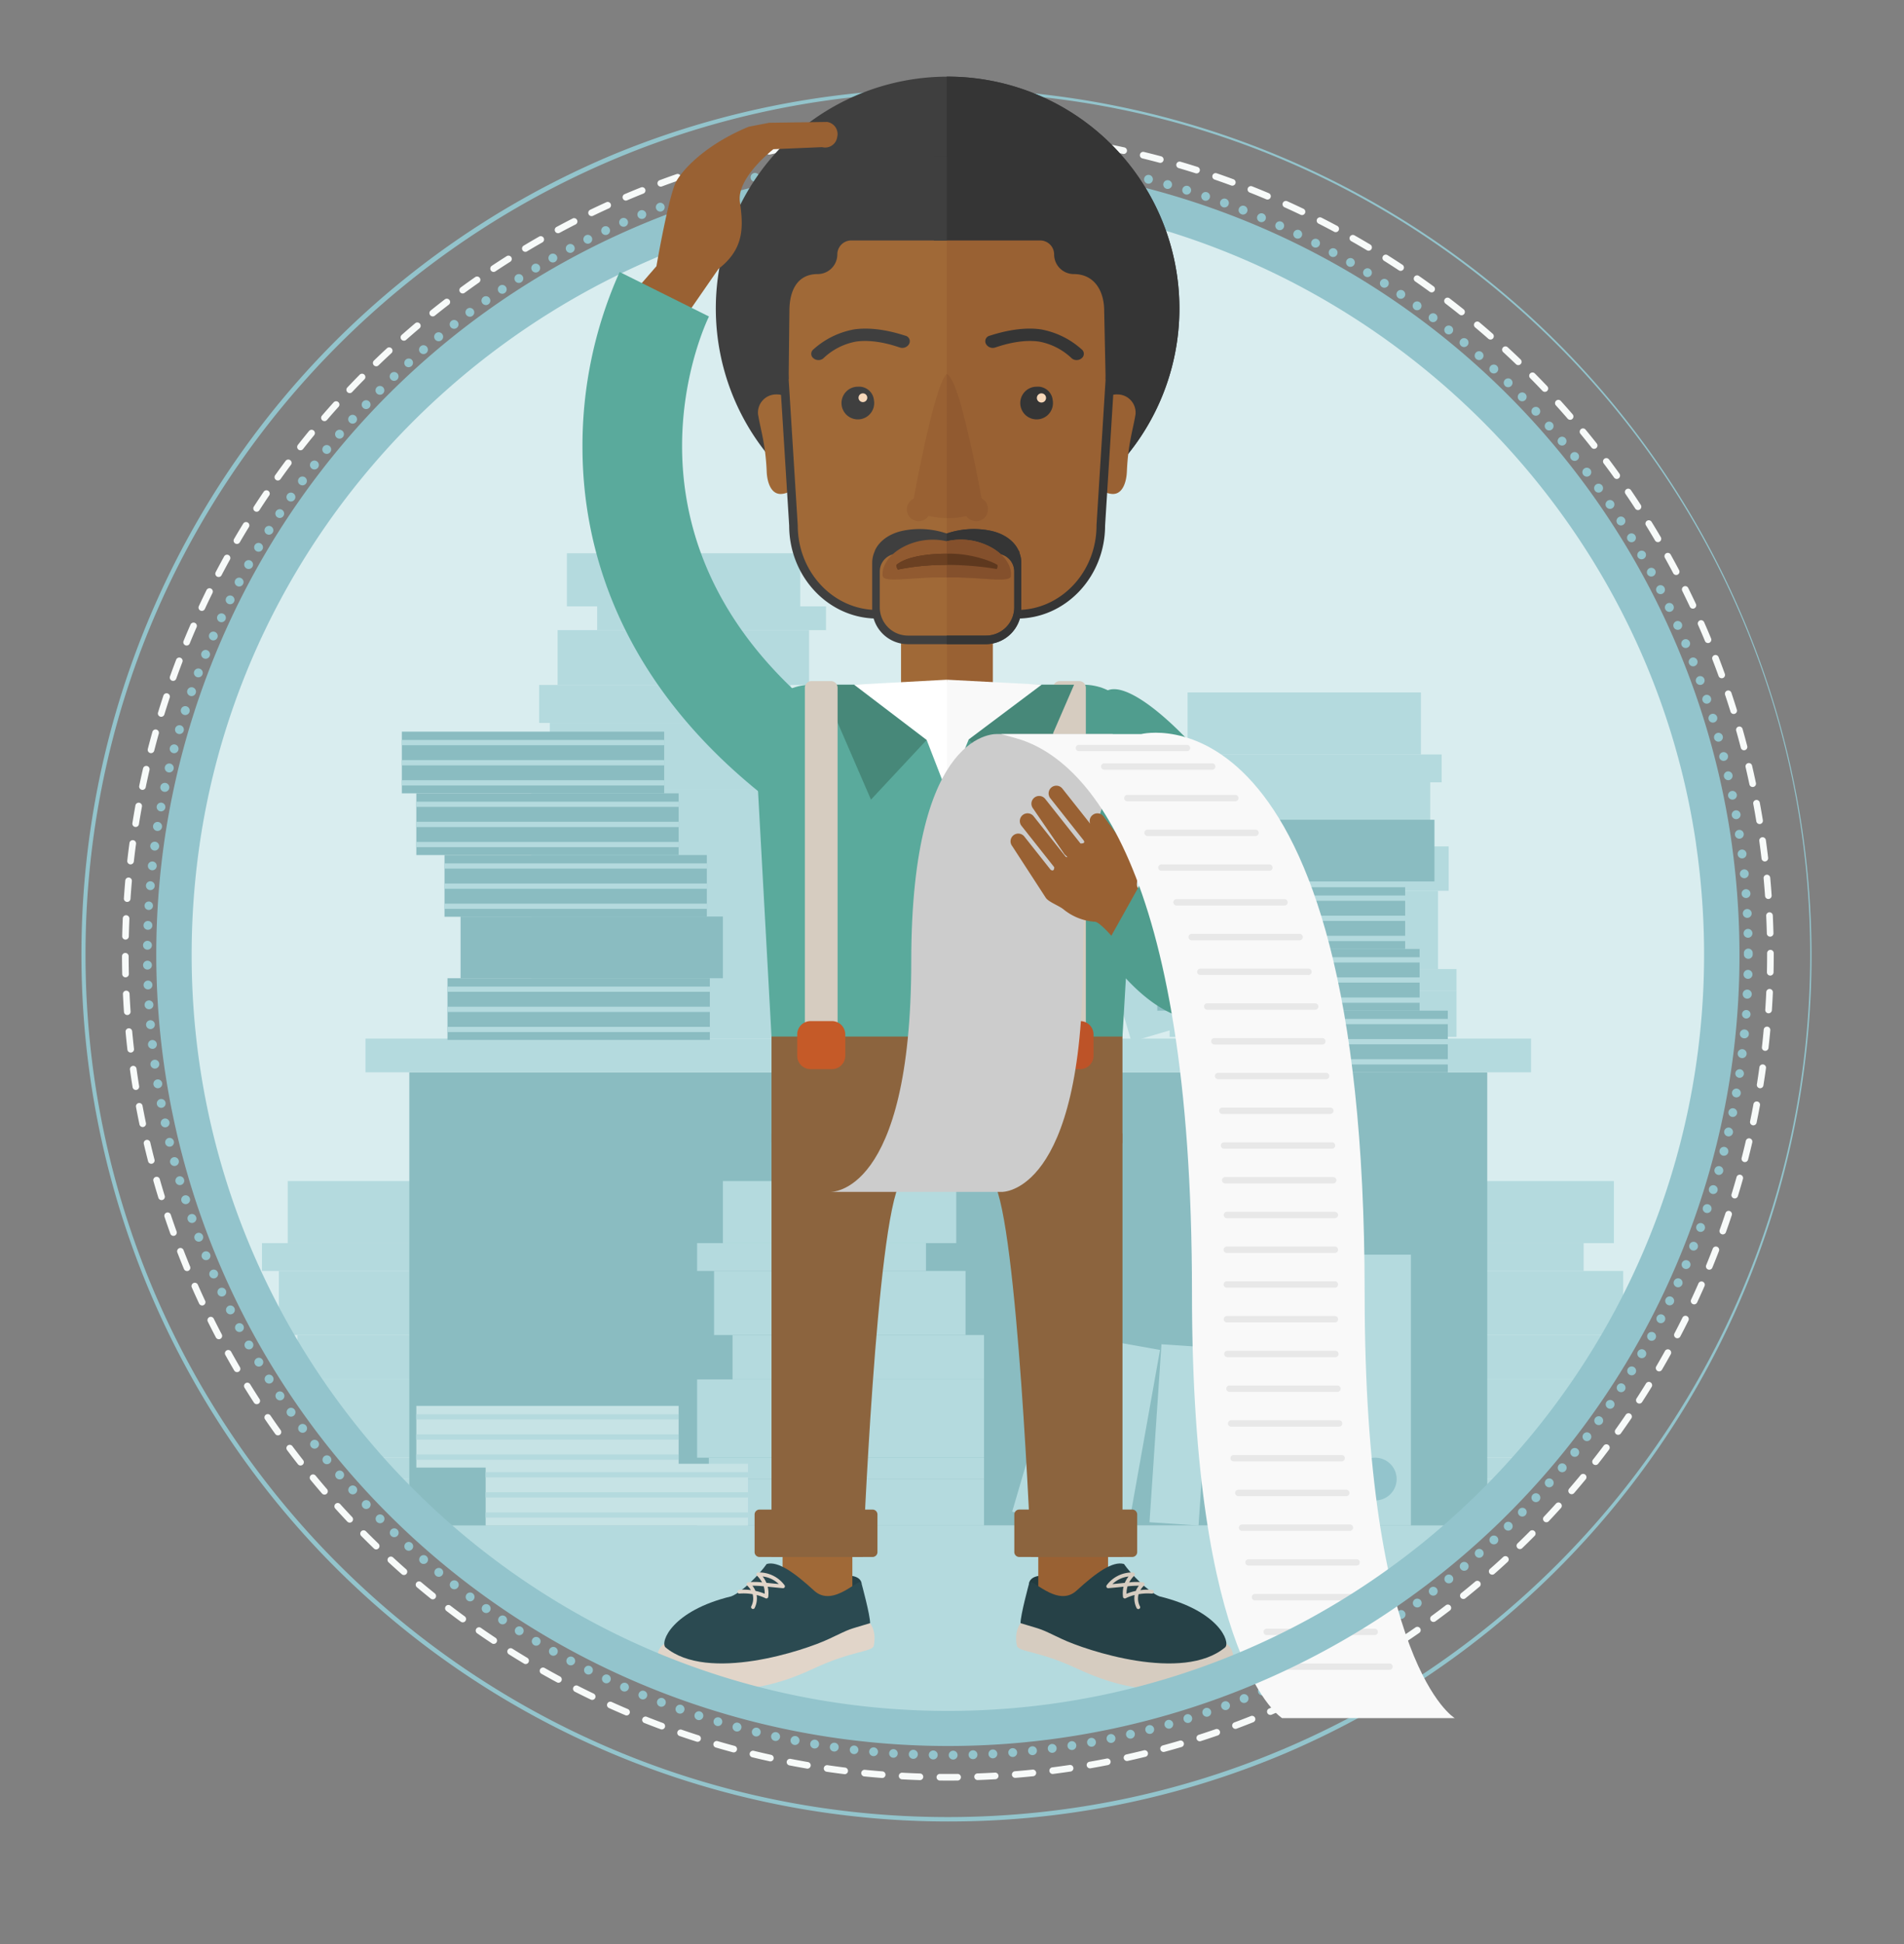 <svg xmlns="http://www.w3.org/2000/svg" xmlns:xlink="http://www.w3.org/1999/xlink" width="398.727" height="407.062" viewBox="0 0 398.727 407.062">
  <rect x="0" y="0" width="398.727" height="407.062" fill="#808080" stroke="none"/>
  <defs>
    <clipPath id="clip-path">
      <path id="Trazado_19271" data-name="Trazado 19271" d="M35.268,172.486A162.077,162.077,0,1,0,357.594,196.77,162.079,162.079,0,0,0,35.268,172.486" transform="translate(-33.458 -34.702)" fill="none"/>
    </clipPath>
    <clipPath id="clip-path-2">
      <rect id="Rectángulo_8789" data-name="Rectángulo 8789" width="398.727" height="407.062" fill="none"/>
    </clipPath>
    <clipPath id="clip-path-3">
      <path id="Trazado_19311" data-name="Trazado 19311" d="M175.5,99.349c0,1.5,3.371,2.709,7.351,2.744l-.175-30.217c-2.688,2.3-7.175,27.473-7.175,27.473" transform="translate(-175.504 -71.876)" fill="none"/>
    </clipPath>
    <linearGradient id="linear-gradient" x1="-23.928" y1="10.832" x2="-23.791" y2="10.832" gradientUnits="objectBoundingBox">
      <stop offset="0" stop-color="#a06937"/>
      <stop offset="1" stop-color="#996133"/>
    </linearGradient>
    <clipPath id="clip-path-4">
      <path id="Trazado_19312" data-name="Trazado 19312" d="M182.094,102.093l.175,0c4.059,0,7.35-1.228,7.35-2.746,0,0-1.392-8.289-3.57-17.152-1.59-6.469-2.78-9.585-3.955-10.321Z" transform="translate(-182.094 -71.876)" fill="none"/>
    </clipPath>
    <linearGradient id="linear-gradient-2" x1="-23.878" y1="10.819" x2="-23.747" y2="10.819" gradientUnits="objectBoundingBox">
      <stop offset="0" stop-color="#996133"/>
      <stop offset="0.005" stop-color="#996133"/>
      <stop offset="1" stop-color="#915a30"/>
    </linearGradient>
  </defs>
  <g id="Grupo_13590" data-name="Grupo 13590" transform="translate(-479 -639)">
    <g id="Grupo_13541" data-name="Grupo 13541" transform="translate(479 639.001)">
      <g id="Grupo_13532" data-name="Grupo 13532" transform="translate(36.43 37.785)">
        <g id="Grupo_13531" data-name="Grupo 13531" clip-path="url(#clip-path)">
          <rect id="Rectángulo_8697" data-name="Rectángulo 8697" width="398.727" height="398.727" transform="translate(-36.43 -37.786)" fill="#e2e2e2"/>
          <path id="Trazado_19263" data-name="Trazado 19263" d="M0,231.773l66.848-86.8,36.842,30.56,53.193-26.392,70.843,37.341,83.341-41.51,87.661,89.894S308.86,282.851,305.2,282.336,100.182,266.342,91.666,264.278,0,231.773,0,231.773" transform="translate(-36.43 -24.906)" fill="#b2b2b2"/>
          <rect id="Rectángulo_8698" data-name="Rectángulo 8698" width="398.727" height="166.485" transform="translate(-36.43 202.79)" fill="#ccc"/>
          <path id="Trazado_19264" data-name="Trazado 19264" d="M132.473,96.154A17.364,17.364,0,1,1,115.11,78.79a17.363,17.363,0,0,1,17.364,17.364" transform="translate(-27.747 -30.786)" fill="#f4f4f4"/>
          <rect id="Rectángulo_8699" data-name="Rectángulo 8699" width="340.071" height="340.071" transform="translate(-7.804 -3.704)" fill="#d9edef"/>
          <rect id="Rectángulo_8700" data-name="Rectángulo 8700" width="340.071" height="54.756" transform="translate(-7.804 281.611)" fill="#b4dade"/>
          <rect id="Rectángulo_8701" data-name="Rectángulo 8701" width="48.868" height="11.121" transform="translate(82.288 78.044)" fill="#b4dade"/>
          <rect id="Rectángulo_8702" data-name="Rectángulo 8702" width="47.923" height="4.98" transform="translate(88.625 89.165)" fill="#b4dade"/>
          <rect id="Rectángulo_8703" data-name="Rectángulo 8703" width="52.662" height="11.484" transform="translate(80.342 94.146)" fill="#b4dade"/>
          <rect id="Rectángulo_8704" data-name="Rectángulo 8704" width="52.662" height="7.953" transform="translate(76.472 105.63)" fill="#b4dade"/>
          <rect id="Rectángulo_8705" data-name="Rectángulo 8705" width="56.208" height="14.015" transform="translate(78.705 113.582)" fill="#b4dade"/>
          <rect id="Rectángulo_8706" data-name="Rectángulo 8706" width="57.623" height="3.839" transform="translate(74.836 127.598)" fill="#b4dade"/>
          <rect id="Rectángulo_8707" data-name="Rectángulo 8707" width="60.077" height="48.226" transform="translate(74.835 131.437)" fill="#b4dade"/>
          <rect id="Rectángulo_8708" data-name="Rectángulo 8708" width="48.868" height="12.998" transform="translate(252.68 209.497)" fill="#b4dade"/>
          <rect id="Rectángulo_8709" data-name="Rectángulo 8709" width="47.922" height="5.821" transform="translate(247.287 222.495)" fill="#b4dade"/>
          <rect id="Rectángulo_8710" data-name="Rectángulo 8710" width="52.662" height="13.423" transform="translate(250.832 228.316)" fill="#b4dade"/>
          <rect id="Rectángulo_8711" data-name="Rectángulo 8711" width="52.662" height="9.295" transform="translate(254.701 241.739)" fill="#b4dade"/>
          <rect id="Rectángulo_8712" data-name="Rectángulo 8712" width="56.207" height="16.381" transform="translate(248.923 251.034)" fill="#b4dade"/>
          <rect id="Rectángulo_8713" data-name="Rectángulo 8713" width="57.622" height="4.488" transform="translate(251.377 267.416)" fill="#b4dade"/>
          <rect id="Rectángulo_8714" data-name="Rectángulo 8714" width="60.076" height="9.707" transform="translate(248.923 271.904)" fill="#b4dade"/>
          <rect id="Rectángulo_8715" data-name="Rectángulo 8715" width="48.868" height="12.998" transform="translate(23.824 209.497)" fill="#b4dade"/>
          <rect id="Rectángulo_8716" data-name="Rectángulo 8716" width="47.922" height="5.821" transform="translate(18.431 222.495)" fill="#b4dade"/>
          <rect id="Rectángulo_8717" data-name="Rectángulo 8717" width="52.662" height="13.423" transform="translate(21.975 228.316)" fill="#b4dade"/>
          <rect id="Rectángulo_8718" data-name="Rectángulo 8718" width="52.662" height="9.295" transform="translate(25.846 241.739)" fill="#b4dade"/>
          <rect id="Rectángulo_8719" data-name="Rectángulo 8719" width="56.207" height="16.381" transform="translate(20.067 251.034)" fill="#b4dade"/>
          <rect id="Rectángulo_8720" data-name="Rectángulo 8720" width="57.623" height="4.488" transform="translate(22.52 267.416)" fill="#b4dade"/>
          <rect id="Rectángulo_8721" data-name="Rectángulo 8721" width="60.076" height="9.707" transform="translate(20.067 271.904)" fill="#b4dade"/>
          <rect id="Rectángulo_8722" data-name="Rectángulo 8722" width="48.868" height="13" transform="translate(212.263 107.189)" fill="#b4dade"/>
          <rect id="Rectángulo_8723" data-name="Rectángulo 8723" width="47.923" height="5.821" transform="translate(217.551 120.188)" fill="#b4dade"/>
          <rect id="Rectángulo_8724" data-name="Rectángulo 8724" width="52.662" height="13.423" transform="translate(210.415 126.009)" fill="#b4dade"/>
          <rect id="Rectángulo_8725" data-name="Rectángulo 8725" width="52.662" height="9.294" transform="translate(214.285 139.432)" fill="#b4dade"/>
          <rect id="Rectángulo_8726" data-name="Rectángulo 8726" width="56.207" height="16.381" transform="translate(208.507 148.727)" fill="#b4dade"/>
          <rect id="Rectángulo_8727" data-name="Rectángulo 8727" width="57.622" height="4.488" transform="translate(210.961 165.108)" fill="#b4dade"/>
          <rect id="Rectángulo_8728" data-name="Rectángulo 8728" width="60.076" height="9.708" transform="translate(208.507 169.596)" fill="#b4dade"/>
          <rect id="Rectángulo_8729" data-name="Rectángulo 8729" width="225.732" height="94.889" transform="translate(49.287 186.721)" fill="#8abcc1"/>
          <rect id="Rectángulo_8730" data-name="Rectángulo 8730" width="244.088" height="7.055" transform="translate(40.109 179.667)" fill="#b4dade"/>
          <rect id="Rectángulo_8731" data-name="Rectángulo 8731" width="14.932" height="56.703" transform="translate(244.105 224.908)" fill="#b4dade"/>
          <path id="Trazado_19265" data-name="Trazado 19265" d="M269.345,284.789a4.475,4.475,0,1,1-4.475-4.488,4.482,4.482,0,0,1,4.475,4.488" transform="translate(-13.299 -12.885)" fill="#93c4cc"/>
          <rect id="Rectángulo_8732" data-name="Rectángulo 8732" width="14.932" height="56.703" transform="translate(227.404 224.908)" fill="#b4dade"/>
          <path id="Trazado_19266" data-name="Trazado 19266" d="M254.008,284.789a4.476,4.476,0,1,1-4.475-4.488,4.483,4.483,0,0,1,4.475,4.488" transform="translate(-14.661 -12.885)" fill="#93c4cc"/>
          <rect id="Rectángulo_8733" data-name="Rectángulo 8733" width="10.292" height="37.335" transform="translate(216.938 244.276)" fill="#b4dade"/>
          <rect id="Rectángulo_8734" data-name="Rectángulo 8734" width="37.336" height="10.292" transform="matrix(0.067, -0.998, 0.998, 0.067, 204.294, 280.926)" fill="#b4dade"/>
          <rect id="Rectángulo_8735" data-name="Rectángulo 8735" width="37.333" height="10.293" transform="translate(189.804 279.799) rotate(-79.88)" fill="#b4dade"/>
          <path id="Trazado_19267" data-name="Trazado 19267" d="M204.547,296.5l-9.871-2.918L205.2,257.767l9.872,2.918Z" transform="translate(-19.137 -14.887)" fill="#b4dade"/>
          <rect id="Rectángulo_8736" data-name="Rectángulo 8736" width="14.933" height="56.704" transform="translate(126.886 123.61)" fill="#b4dade"/>
          <path id="Trazado_19268" data-name="Trazado 19268" d="M152.739,191.756a4.476,4.476,0,1,0,4.475-4.489,4.481,4.481,0,0,0-4.475,4.489" transform="translate(-22.862 -21.15)" fill="#93c4cc"/>
          <rect id="Rectángulo_8737" data-name="Rectángulo 8737" width="14.933" height="56.704" transform="translate(143.586 123.61)" fill="#b4dade"/>
          <path id="Trazado_19269" data-name="Trazado 19269" d="M168.077,191.756a4.475,4.475,0,1,0,4.475-4.489,4.481,4.481,0,0,0-4.475,4.489" transform="translate(-21.5 -21.15)" fill="#93c4cc"/>
          <rect id="Rectángulo_8738" data-name="Rectángulo 8738" width="10.292" height="37.335" transform="translate(158.694 142.979)" fill="#b4dade"/>
          <rect id="Rectángulo_8739" data-name="Rectángulo 8739" width="10.292" height="37.336" transform="matrix(0.998, -0.067, 0.067, 0.998, 168.876, 143.06)" fill="#b4dade"/>
          <rect id="Rectángulo_8740" data-name="Rectángulo 8740" width="10.293" height="37.333" transform="translate(179.427 143.558) rotate(-10.12)" fill="#b4dade"/>
          <path id="Trazado_19270" data-name="Trazado 19270" d="M218.472,203.465l9.871-2.919-10.525-35.812-9.872,2.918Z" transform="translate(-17.958 -23.151)" fill="#b4dade"/>
          <rect id="Rectángulo_8741" data-name="Rectángulo 8741" width="48.868" height="12.998" transform="translate(114.954 209.497)" fill="#b4dade"/>
          <rect id="Rectángulo_8742" data-name="Rectángulo 8742" width="47.923" height="5.821" transform="translate(109.561 222.495)" fill="#b4dade"/>
          <rect id="Rectángulo_8743" data-name="Rectángulo 8743" width="52.662" height="13.423" transform="translate(113.106 228.316)" fill="#b4dade"/>
          <rect id="Rectángulo_8744" data-name="Rectángulo 8744" width="52.662" height="9.295" transform="translate(116.976 241.739)" fill="#b4dade"/>
          <rect id="Rectángulo_8745" data-name="Rectángulo 8745" width="60.077" height="16.381" transform="translate(109.561 251.034)" fill="#b4dade"/>
          <rect id="Rectángulo_8746" data-name="Rectángulo 8746" width="57.623" height="4.488" transform="translate(112.016 267.416)" fill="#b4dade"/>
          <rect id="Rectángulo_8747" data-name="Rectángulo 8747" width="60.077" height="9.707" transform="translate(109.561 271.904)" fill="#b4dade"/>
          <rect id="Rectángulo_8748" data-name="Rectángulo 8748" width="54.935" height="12.918" transform="translate(65.269 268.693)" fill="#c6e3e5"/>
          <rect id="Rectángulo_8749" data-name="Rectángulo 8749" width="54.935" height="1.098" transform="translate(65.269 278.866)" fill="#b4dade"/>
          <rect id="Rectángulo_8750" data-name="Rectángulo 8750" width="54.935" height="1.098" transform="translate(65.269 274.649)" fill="#b4dade"/>
          <rect id="Rectángulo_8751" data-name="Rectángulo 8751" width="54.935" height="1.099" transform="translate(65.269 270.432)" fill="#b4dade"/>
          <rect id="Rectángulo_8752" data-name="Rectángulo 8752" width="54.935" height="12.918" transform="translate(50.757 256.573)" fill="#c6e3e5"/>
          <rect id="Rectángulo_8753" data-name="Rectángulo 8753" width="54.935" height="1.098" transform="translate(50.757 266.747)" fill="#b4dade"/>
          <rect id="Rectángulo_8754" data-name="Rectángulo 8754" width="54.935" height="1.099" transform="translate(50.757 262.529)" fill="#b4dade"/>
          <rect id="Rectángulo_8755" data-name="Rectángulo 8755" width="54.935" height="1.099" transform="translate(50.757 258.312)" fill="#b4dade"/>
          <rect id="Rectángulo_8756" data-name="Rectángulo 8756" width="54.935" height="12.918" transform="translate(57.286 167.036)" fill="#8abcc1"/>
          <rect id="Rectángulo_8757" data-name="Rectángulo 8757" width="54.935" height="1.099" transform="translate(57.286 177.208)" fill="#b4dade"/>
          <rect id="Rectángulo_8758" data-name="Rectángulo 8758" width="54.935" height="1.098" transform="translate(57.286 172.992)" fill="#b4dade"/>
          <rect id="Rectángulo_8759" data-name="Rectángulo 8759" width="54.935" height="1.099" transform="translate(57.286 168.775)" fill="#b4dade"/>
          <rect id="Rectángulo_8760" data-name="Rectángulo 8760" width="54.935" height="12.919" transform="translate(60.02 154.117)" fill="#8abcc1"/>
          <rect id="Rectángulo_8761" data-name="Rectángulo 8761" width="54.935" height="12.918" transform="translate(56.658 141.24)" fill="#8abcc1"/>
          <rect id="Rectángulo_8762" data-name="Rectángulo 8762" width="54.935" height="1.098" transform="translate(56.658 151.413)" fill="#b4dade"/>
          <rect id="Rectángulo_8763" data-name="Rectángulo 8763" width="54.935" height="1.098" transform="translate(56.658 147.197)" fill="#b4dade"/>
          <rect id="Rectángulo_8764" data-name="Rectángulo 8764" width="54.935" height="1.099" transform="translate(56.658 142.98)" fill="#b4dade"/>
          <rect id="Rectángulo_8765" data-name="Rectángulo 8765" width="54.935" height="12.919" transform="translate(50.757 128.321)" fill="#8abcc1"/>
          <rect id="Rectángulo_8766" data-name="Rectángulo 8766" width="54.935" height="1.098" transform="translate(50.757 138.494)" fill="#b4dade"/>
          <rect id="Rectángulo_8767" data-name="Rectángulo 8767" width="54.935" height="1.099" transform="translate(50.757 134.277)" fill="#b4dade"/>
          <rect id="Rectángulo_8768" data-name="Rectángulo 8768" width="54.935" height="1.099" transform="translate(50.757 130.06)" fill="#b4dade"/>
          <rect id="Rectángulo_8769" data-name="Rectángulo 8769" width="54.935" height="12.918" transform="translate(47.725 115.403)" fill="#8abcc1"/>
          <rect id="Rectángulo_8770" data-name="Rectángulo 8770" width="54.935" height="1.099" transform="translate(47.725 125.575)" fill="#b4dade"/>
          <rect id="Rectángulo_8771" data-name="Rectángulo 8771" width="54.935" height="1.098" transform="translate(47.725 121.359)" fill="#b4dade"/>
          <rect id="Rectángulo_8772" data-name="Rectángulo 8772" width="54.935" height="1.099" transform="translate(47.725 117.142)" fill="#b4dade"/>
          <rect id="Rectángulo_8773" data-name="Rectángulo 8773" width="54.935" height="12.919" transform="translate(211.826 173.811)" fill="#8abcc1"/>
          <rect id="Rectángulo_8774" data-name="Rectángulo 8774" width="54.935" height="1.098" transform="translate(211.826 183.985)" fill="#b4dade"/>
          <rect id="Rectángulo_8775" data-name="Rectángulo 8775" width="54.935" height="1.099" transform="translate(211.826 179.768)" fill="#b4dade"/>
          <rect id="Rectángulo_8776" data-name="Rectángulo 8776" width="54.935" height="1.099" transform="translate(211.826 175.551)" fill="#b4dade"/>
          <rect id="Rectángulo_8777" data-name="Rectángulo 8777" width="54.935" height="12.918" transform="translate(205.925 160.893)" fill="#8abcc1"/>
          <rect id="Rectángulo_8778" data-name="Rectángulo 8778" width="54.935" height="1.099" transform="translate(205.925 171.065)" fill="#b4dade"/>
          <rect id="Rectángulo_8779" data-name="Rectángulo 8779" width="54.935" height="1.098" transform="translate(205.925 166.849)" fill="#b4dade"/>
          <rect id="Rectángulo_8780" data-name="Rectángulo 8780" width="54.935" height="1.099" transform="translate(205.925 162.632)" fill="#b4dade"/>
          <rect id="Rectángulo_8781" data-name="Rectángulo 8781" width="54.935" height="12.918" transform="translate(202.892 147.975)" fill="#8abcc1"/>
          <rect id="Rectángulo_8782" data-name="Rectángulo 8782" width="54.935" height="1.099" transform="translate(202.892 158.147)" fill="#b4dade"/>
          <rect id="Rectángulo_8783" data-name="Rectángulo 8783" width="54.935" height="1.099" transform="translate(202.892 153.93)" fill="#b4dade"/>
          <rect id="Rectángulo_8784" data-name="Rectángulo 8784" width="54.935" height="1.099" transform="translate(202.892 149.713)" fill="#b4dade"/>
          <rect id="Rectángulo_8785" data-name="Rectángulo 8785" width="54.935" height="12.918" transform="translate(209.032 133.849)" fill="#8abcc1"/>
        </g>
      </g>
      <g id="Grupo_13534" data-name="Grupo 13534" transform="translate(0 -0.001)">
        <g id="Grupo_13533" data-name="Grupo 13533" clip-path="url(#clip-path-2)">
          <path id="Trazado_19272" data-name="Trazado 19272" d="M196.414,370.607q-.843,0-1.682-.009a.694.694,0,1,1,.013-1.388c1.235.012,2.472.011,3.7,0a.685.685,0,0,1,.7.686.693.693,0,0,1-.687.7q-1.022.013-2.049.013m-5.856-.1h-.023c-1.24-.041-2.495-.095-3.729-.163a.7.7,0,0,1-.655-.732.682.682,0,0,1,.732-.654c1.224.066,2.468.121,3.7.162a.694.694,0,0,1-.023,1.388m12.073-.012a.695.695,0,0,1-.025-1.389c1.227-.044,2.472-.1,3.7-.171a.695.695,0,0,1,.078,1.387c-1.237.071-2.492.129-3.728.172h-.025m-19.958-.43-.056,0c-1.233-.1-2.484-.209-3.717-.333a.695.695,0,0,1,.139-1.383c1.224.123,2.465.235,3.687.331a.695.695,0,0,1-.053,1.387m27.842-.029a.695.695,0,0,1-.054-1.387c1.226-.1,2.466-.212,3.686-.338a.694.694,0,1,1,.143,1.381c-1.23.127-2.48.242-3.716.342a.514.514,0,0,1-.058,0m-35.7-.772a.593.593,0,0,1-.087-.005c-1.23-.154-2.475-.323-3.7-.5a.694.694,0,0,1,.2-1.374c1.213.177,2.448.346,3.669.5a.695.695,0,0,1-.086,1.384m43.554-.045a.695.695,0,0,1-.086-1.384c1.219-.155,2.453-.327,3.667-.507a.695.695,0,0,1,.2,1.374c-1.224.183-2.467.354-3.7.511a.626.626,0,0,1-.089.007M167,368.106a.737.737,0,0,1-.119-.01c-1.214-.209-2.45-.436-3.672-.673a.695.695,0,0,1,.266-1.364c1.212.236,2.437.461,3.641.669a.694.694,0,0,1-.117,1.378m59.178-.062a.694.694,0,0,1-.119-1.378c1.208-.21,2.432-.438,3.64-.675a.695.695,0,0,1,.267,1.363c-1.215.24-2.45.468-3.668.681a.762.762,0,0,1-.12.01m-66.929-1.456a.688.688,0,0,1-.149-.016c-1.21-.266-2.434-.549-3.637-.841a.695.695,0,1,1,.327-1.35c1.194.29,2.407.571,3.607.834a.695.695,0,0,1-.148,1.373m74.676-.077a.695.695,0,0,1-.149-1.373c1.2-.268,2.415-.551,3.6-.843a.7.7,0,1,1,.331,1.35c-1.2.293-2.422.579-3.635.848a.652.652,0,0,1-.151.017m-82.349-1.8a.74.74,0,0,1-.181-.023c-1.2-.322-2.405-.662-3.594-1.008a.695.695,0,0,1,.39-1.334c1.179.345,2.379.681,3.565,1a.695.695,0,0,1-.18,1.365m90.018-.095a.695.695,0,0,1-.182-1.365c1.184-.32,2.381-.659,3.563-1.007a.695.695,0,0,1,.393,1.333c-1.191.351-2.4.693-3.592,1.016a.7.7,0,0,1-.182.024M144,362.488a.712.712,0,0,1-.211-.033c-1.186-.379-2.381-.774-3.557-1.177a.695.695,0,1,1,.452-1.314c1.165.4,2.352.793,3.528,1.167a.695.695,0,0,1-.211,1.357m105.169-.11a.694.694,0,0,1-.212-1.356c1.159-.371,2.34-.767,3.513-1.172a.695.695,0,1,1,.454,1.313c-1.182.408-2.375.807-3.542,1.18a.682.682,0,0,1-.212.034M136.508,359.9a.7.7,0,0,1-.242-.044c-1.168-.432-2.344-.883-3.5-1.339a.7.7,0,0,1,.512-1.292c1.142.452,2.308.9,3.468,1.329a.695.695,0,0,1-.242,1.346m120.125-.115a.7.7,0,0,1-.243-1.347c1.151-.429,2.314-.876,3.454-1.331a.694.694,0,1,1,.514,1.289c-1.15.458-2.321.91-3.482,1.344a.709.709,0,0,1-.243.045m-127.488-2.81a.7.7,0,0,1-.271-.056c-1.138-.483-2.291-.988-3.429-1.5a.694.694,0,0,1,.571-1.266c1.128.508,2.272,1.009,3.4,1.487a.7.7,0,0,1-.272,1.335m134.808-.116a.694.694,0,0,1-.273-1.333c1.13-.482,2.267-.982,3.378-1.485a.694.694,0,1,1,.573,1.265c-1.12.507-2.266,1.01-3.4,1.5a.692.692,0,0,1-.272.056m-142.024-3.146a.688.688,0,0,1-.3-.07c-1.117-.536-2.245-1.093-3.355-1.655a.695.695,0,0,1,.628-1.239c1.1.559,2.22,1.109,3.327,1.643a.695.695,0,0,1-.3,1.321m149.193-.109a.695.695,0,0,1-.3-1.321c1.1-.53,2.214-1.081,3.307-1.639a.7.7,0,0,1,.63,1.239c-1.1.561-2.224,1.116-3.334,1.651a.7.7,0,0,1-.3.07m-156.246-3.482a.7.7,0,0,1-.329-.083c-1.091-.588-2.192-1.2-3.273-1.809a.695.695,0,0,1,.685-1.209c1.072.609,2.165,1.211,3.247,1.793a.7.7,0,0,1-.33,1.307m163.26-.1a.694.694,0,0,1-.33-1.305c1.076-.581,2.162-1.184,3.229-1.79a.695.695,0,1,1,.687,1.208c-1.077.612-2.172,1.219-3.257,1.805a.7.7,0,0,1-.33.083M108,346.215a.689.689,0,0,1-.357-.1c-1.068-.64-2.14-1.3-3.185-1.956a.695.695,0,0,1,.739-1.176c1.037.652,2.1,1.3,3.16,1.939a.7.7,0,0,1-.357,1.291m176.985-.093a.7.7,0,0,1-.358-1.29c1.047-.628,2.106-1.278,3.147-1.936a.695.695,0,0,1,.741,1.175c-1.051.663-2.118,1.32-3.173,1.952a.689.689,0,0,1-.357.1m-183.676-4.128a.685.685,0,0,1-.383-.117c-1.037-.687-2.076-1.394-3.091-2.1a.695.695,0,1,1,.794-1.141c1,.7,2.037,1.4,3.066,2.082a.695.695,0,0,1-.385,1.274m190.34-.084a.7.7,0,0,1-.385-1.274c1.02-.677,2.048-1.377,3.056-2.079a.695.695,0,1,1,.794,1.14c-1.016.708-2.054,1.412-3.081,2.1a.691.691,0,0,1-.383.117M94.821,337.474a.694.694,0,0,1-.409-.134c-1-.728-2-1.482-2.991-2.238a.694.694,0,1,1,.844-1.1c.981.75,1.979,1.5,2.967,2.219a.694.694,0,0,1-.41,1.255m203.292-.079a.694.694,0,0,1-.41-1.254c.99-.725,1.985-1.471,2.958-2.217a.695.695,0,1,1,.845,1.1c-.981.751-1.985,1.5-2.982,2.234a.7.7,0,0,1-.411.134M88.55,332.663a.693.693,0,0,1-.436-.154c-.963-.775-1.934-1.572-2.884-2.371a.695.695,0,1,1,.894-1.064c.943.792,1.905,1.584,2.861,2.352a.7.7,0,0,1-.436,1.237m215.819-.075a.695.695,0,0,1-.437-1.236c.952-.767,1.913-1.557,2.856-2.351a.7.7,0,1,1,.895,1.064c-.952.8-1.92,1.6-2.88,2.369a.69.69,0,0,1-.434.154M82.507,327.572a.7.7,0,0,1-.459-.173c-.93-.821-1.863-1.663-2.772-2.5a.695.695,0,0,1,.941-1.022c.9.832,1.828,1.666,2.75,2.48a.695.695,0,0,1-.459,1.215m227.9-.073a.694.694,0,0,1-.461-1.215c.919-.81,1.842-1.645,2.747-2.478a.694.694,0,1,1,.941,1.02c-.911.842-1.842,1.682-2.769,2.5a.688.688,0,0,1-.458.173M76.7,322.213a.693.693,0,0,1-.483-.2c-.879-.849-1.773-1.732-2.655-2.622a.694.694,0,0,1,.985-.978c.877.883,1.763,1.758,2.635,2.6a.7.7,0,0,1-.482,1.194M316.2,322.14a.695.695,0,0,1-.482-1.193c.876-.847,1.762-1.724,2.632-2.6a.7.7,0,0,1,.989.978c-.878.886-1.772,1.769-2.655,2.624a.7.7,0,0,1-.483.195M71.153,316.6a.7.7,0,0,1-.505-.218c-.848-.9-1.7-1.819-2.532-2.74a.695.695,0,0,1,1.03-.933c.825.912,1.67,1.827,2.512,2.719a.695.695,0,0,1-.505,1.172m250.594-.077a.695.695,0,0,1-.506-1.172c.845-.895,1.69-1.811,2.512-2.72a.695.695,0,1,1,1.031.931c-.829.917-1.68,1.84-2.533,2.743a.69.69,0,0,1-.5.218M65.866,310.734a.691.691,0,0,1-.527-.242c-.8-.933-1.614-1.892-2.4-2.851a.694.694,0,0,1,1.071-.883c.784.949,1.588,1.9,2.386,2.828a.694.694,0,0,1-.526,1.148m261.167-.084a.7.7,0,0,1-.526-1.148c.8-.933,1.606-1.887,2.386-2.833a.695.695,0,1,1,1.072.883c-.786.954-1.6,1.915-2.405,2.856a.691.691,0,0,1-.527.242M60.852,304.64a.693.693,0,0,1-.547-.266c-.761-.969-1.525-1.964-2.271-2.956a.694.694,0,1,1,1.111-.834c.74.984,1.5,1.971,2.253,2.932a.695.695,0,0,1-.546,1.124m271.2-.1a.694.694,0,0,1-.546-1.124c.761-.97,1.52-1.961,2.254-2.94a.695.695,0,0,1,1.112.834c-.74.988-1.5,1.984-2.272,2.963a.693.693,0,0,1-.548.267M56.122,298.326a.692.692,0,0,1-.565-.291c-.72-1.008-1.436-2.036-2.133-3.056a.695.695,0,1,1,1.148-.783c.69,1.013,1.4,2.033,2.116,3.032a.694.694,0,0,1-.565,1.1m280.661-.112a.694.694,0,0,1-.565-1.1c.711-1,1.424-2.021,2.118-3.041a.7.7,0,1,1,1.15.782c-.7,1.028-1.42,2.059-2.136,3.065a.694.694,0,0,1-.566.292m-285.1-6.41a.693.693,0,0,1-.584-.317c-.67-1.035-1.339-2.095-1.99-3.148a.695.695,0,0,1,1.182-.73c.646,1.045,1.309,2.095,1.974,3.123a.693.693,0,0,1-.583,1.071m289.535-.133a.695.695,0,0,1-.582-1.071c.67-1.038,1.335-2.093,1.977-3.136a.694.694,0,1,1,1.182.728c-.647,1.052-1.317,2.115-1.994,3.161a.69.69,0,0,1-.584.318M47.559,285.09a.692.692,0,0,1-.6-.344c-.623-1.065-1.242-2.154-1.843-3.235a.695.695,0,1,1,1.214-.675c.6,1.074,1.212,2.153,1.828,3.209a.695.695,0,0,1-.6,1.045m297.8-.16a.7.7,0,0,1-.35-.095.7.7,0,0,1-.25-.949c.617-1.061,1.234-2.145,1.831-3.225a.695.695,0,0,1,1.216.673c-.6,1.089-1.225,2.182-1.848,3.25a.693.693,0,0,1-.6.346M43.742,278.2a.7.7,0,0,1-.616-.372c-.571-1.09-1.139-2.2-1.691-3.314a.694.694,0,1,1,1.243-.618c.548,1.1,1.113,2.207,1.679,3.289a.694.694,0,0,1-.615,1.016M349.187,278a.694.694,0,0,1-.615-1.016c.566-1.086,1.132-2.2,1.682-3.307a.694.694,0,1,1,1.245.616c-.554,1.117-1.124,2.24-1.7,3.334a.7.7,0,0,1-.615.372M40.248,271.14a.7.7,0,0,1-.63-.4c-.524-1.121-1.04-2.262-1.536-3.387a.694.694,0,1,1,1.271-.56c.492,1.116,1,2.246,1.524,3.359a.694.694,0,0,1-.335.923.687.687,0,0,1-.293.066m312.441-.236a.7.7,0,0,1-.629-.988c.516-1.111,1.031-2.248,1.529-3.383a.695.695,0,1,1,1.272.559c-.5,1.143-1.02,2.29-1.541,3.41a.7.7,0,0,1-.63.4M37.083,263.933a.7.7,0,0,1-.644-.431c-.465-1.129-.931-2.294-1.384-3.466a.694.694,0,1,1,1.295-.5c.45,1.162.912,2.318,1.374,3.44a.694.694,0,0,1-.378.906.682.682,0,0,1-.263.053m318.778-.286a.694.694,0,0,1-.641-.958c.466-1.138.928-2.3,1.371-3.451a.695.695,0,1,1,1.3.5c-.448,1.161-.912,2.332-1.383,3.479a.7.7,0,0,1-.643.431M34.242,256.562a.694.694,0,0,1-.653-.461c-.42-1.168-.832-2.355-1.223-3.526a.694.694,0,1,1,1.317-.44c.388,1.161.8,2.337,1.212,3.5a.7.7,0,0,1-.653.93m324.454-.314a.711.711,0,0,1-.234-.04.7.7,0,0,1-.42-.889c.415-1.159.821-2.34,1.211-3.511a.695.695,0,1,1,1.319.438c-.393,1.181-.8,2.374-1.221,3.541a.694.694,0,0,1-.654.462m-326.951-7.18a.7.7,0,0,1-.663-.49c-.363-1.176-.719-2.381-1.059-3.579a.7.7,0,0,1,1.337-.38c.338,1.189.691,2.385,1.05,3.55a.7.7,0,0,1-.459.869.74.74,0,0,1-.2.03m329.441-.346a.687.687,0,0,1-.2-.03.7.7,0,0,1-.462-.867c.359-1.178.71-2.373,1.042-3.553a.695.695,0,1,1,1.337.378c-.334,1.188-.688,2.393-1.051,3.581a.7.7,0,0,1-.664.491M29.6,241.468a.7.7,0,0,1-.672-.523c-.309-1.2-.609-2.416-.892-3.624a.694.694,0,1,1,1.351-.317c.282,1.2.579,2.406.885,3.594a.7.7,0,0,1-.5.846.684.684,0,0,1-.174.023m333.72-.352a.666.666,0,0,1-.172-.022.694.694,0,0,1-.5-.845c.3-1.181.6-2.392.876-3.6a.695.695,0,0,1,1.353.315c-.282,1.214-.579,2.434-.885,3.626a.694.694,0,0,1-.672.523M27.8,233.776a.694.694,0,0,1-.678-.553c-.255-1.215-.5-2.448-.725-3.661a.694.694,0,1,1,1.365-.254c.225,1.2.467,2.424.719,3.631a.7.7,0,0,1-.538.822.791.791,0,0,1-.143.014m337.294-.355a.626.626,0,0,1-.142-.015.693.693,0,0,1-.54-.82c.249-1.208.489-2.43.71-3.632a.695.695,0,0,1,1.366.25c-.223,1.213-.464,2.446-.716,3.663a.694.694,0,0,1-.678.554M26.367,226.009a.694.694,0,0,1-.685-.584c-.2-1.213-.383-2.455-.555-3.69a.695.695,0,0,1,1.376-.192c.171,1.225.356,2.457.55,3.66a.7.7,0,0,1-.575.8.953.953,0,0,1-.111.008m340.151-.358a.759.759,0,0,1-.11-.008.7.7,0,0,1-.577-.8c.194-1.216.377-2.449.542-3.662a.7.7,0,0,1,1.377.189c-.168,1.223-.353,2.464-.548,3.691a.694.694,0,0,1-.685.585m-341.23-7.465a.694.694,0,0,1-.689-.616c-.142-1.233-.271-2.483-.385-3.712a.694.694,0,1,1,1.383-.127c.114,1.218.242,2.457.382,3.682a.694.694,0,0,1-.611.769.66.66,0,0,1-.079,0m342.292-.36a.631.631,0,0,1-.078,0,.693.693,0,0,1-.612-.769c.136-1.21.262-2.449.373-3.682a.695.695,0,0,1,1.384.125c-.113,1.243-.24,2.492-.378,3.713a.694.694,0,0,1-.689.617M24.567,210.32a.694.694,0,0,1-.691-.647c-.084-1.218-.157-2.472-.217-3.725a.694.694,0,1,1,1.387-.066c.06,1.245.132,2.488.215,3.7a.7.7,0,0,1-.646.74h-.048m343.717-.361a.344.344,0,0,1-.047,0,.693.693,0,0,1-.647-.737c.082-1.23.151-2.474.207-3.7a.694.694,0,0,1,1.387.063c-.056,1.233-.125,2.487-.207,3.726a.7.7,0,0,1-.694.648M24.205,202.431a.7.7,0,0,1-.695-.679c-.028-1.241-.044-2.5-.047-3.73a.694.694,0,0,1,.694-.7.7.7,0,0,1,.7.692c0,1.224.019,2.469.047,3.7a.694.694,0,0,1-.678.71h-.016m344.423-.361h-.014a.694.694,0,0,1-.681-.708c.026-1.226.039-2.472.039-3.7V197.4a.695.695,0,1,1,1.389,0v.252c0,1.245-.013,2.5-.039,3.735a.7.7,0,0,1-.695.681M24.2,194.532h-.016a.7.7,0,0,1-.679-.709c.027-1.235.069-2.489.121-3.73a.683.683,0,0,1,.724-.663.693.693,0,0,1,.664.723c-.052,1.231-.093,2.476-.12,3.7a.7.7,0,0,1-.694.679m344.411-.617a.694.694,0,0,1-.694-.676c-.033-1.247-.077-2.491-.134-3.7a.7.7,0,0,1,.662-.726.7.7,0,0,1,.726.662c.057,1.219.1,2.474.134,3.729a.694.694,0,0,1-.676.712ZM24.552,186.642l-.048,0a.693.693,0,0,1-.646-.739c.083-1.238.181-2.491.29-3.721a.695.695,0,1,1,1.384.124c-.109,1.219-.206,2.462-.287,3.689a.7.7,0,0,1-.692.649m343.682-.616a.694.694,0,0,1-.691-.647c-.087-1.221-.188-2.463-.3-3.69a.695.695,0,0,1,1.384-.127c.113,1.238.216,2.489.3,3.719a.7.7,0,0,1-.644.743l-.05,0M25.259,178.777a.657.657,0,0,1-.079,0,.7.7,0,0,1-.611-.769c.139-1.239.294-2.486.459-3.7a.694.694,0,1,1,1.376.186c-.163,1.208-.317,2.444-.456,3.674a.7.7,0,0,1-.689.617m342.238-.615a.7.7,0,0,1-.69-.613c-.144-1.229-.3-2.465-.468-3.673a.694.694,0,0,1,1.375-.191c.17,1.216.329,2.462.474,3.7a.691.691,0,0,1-.69.775M26.328,170.95a.635.635,0,0,1-.111-.009.694.694,0,0,1-.576-.795c.2-1.226.407-2.464.629-3.679a.695.695,0,1,1,1.366.249c-.22,1.205-.43,2.432-.624,3.649a.7.7,0,0,1-.685.585m340.073-.611a.694.694,0,0,1-.685-.583c-.195-1.2-.409-2.426-.636-3.645a.694.694,0,1,1,1.365-.255c.229,1.229.444,2.467.642,3.677a.7.7,0,0,1-.574.8.667.667,0,0,1-.113.008M27.753,163.183a.8.8,0,0,1-.143-.014.7.7,0,0,1-.539-.821c.252-1.211.519-2.437.8-3.646a.694.694,0,0,1,1.353.311c-.275,1.2-.542,2.417-.79,3.616a.7.7,0,0,1-.679.554m337.195-.6a.694.694,0,0,1-.678-.552c-.257-1.211-.527-2.426-.8-3.614a.694.694,0,0,1,1.352-.317c.281,1.2.553,2.424.811,3.643a.694.694,0,0,1-.536.823.656.656,0,0,1-.145.016m-335.413-7.09a.723.723,0,0,1-.172-.022.7.7,0,0,1-.5-.845c.307-1.2.63-2.408.966-3.606a.695.695,0,0,1,1.338.373c-.332,1.188-.654,2.392-.958,3.577a.7.7,0,0,1-.673.523m333.6-.6a.7.7,0,0,1-.672-.519c-.311-1.2-.637-2.4-.97-3.574a.694.694,0,1,1,1.336-.379c.336,1.184.665,2.4.979,3.6a.7.7,0,0,1-.673.87M31.671,147.883a.661.661,0,0,1-.2-.03.694.694,0,0,1-.461-.868c.36-1.178.743-2.379,1.135-3.569a.695.695,0,0,1,1.32.434c-.389,1.181-.769,2.373-1.126,3.542a.7.7,0,0,1-.664.491m329.3-.59a.694.694,0,0,1-.663-.489c-.363-1.169-.744-2.355-1.135-3.523a.694.694,0,1,1,1.317-.44c.394,1.178.779,2.373,1.144,3.552a.694.694,0,0,1-.458.869.675.675,0,0,1-.206.032m-326.81-6.935a.673.673,0,0,1-.233-.04.693.693,0,0,1-.42-.887c.417-1.166.854-2.349,1.3-3.513a.695.695,0,1,1,1.3.5c-.442,1.154-.875,2.326-1.289,3.483a.693.693,0,0,1-.654.461m324.3-.553a.7.7,0,0,1-.652-.458c-.421-1.164-.857-2.33-1.3-3.468a.695.695,0,1,1,1.3-.5c.443,1.148.883,2.324,1.307,3.5a.693.693,0,0,1-.417.888.661.661,0,0,1-.236.042M37,132.962a.693.693,0,0,1-.642-.958c.468-1.139.958-2.3,1.459-3.447a.695.695,0,0,1,1.274.555c-.5,1.14-.984,2.29-1.448,3.42a.694.694,0,0,1-.642.43m318.6-.52a.7.7,0,0,1-.642-.43c-.467-1.126-.954-2.267-1.449-3.392a.695.695,0,0,1,1.272-.56c.5,1.133.99,2.284,1.461,3.42a.7.7,0,0,1-.377.908.709.709,0,0,1-.265.053M40.18,125.707a.685.685,0,0,1-.293-.064.7.7,0,0,1-.335-.923c.522-1.121,1.066-2.256,1.616-3.374a.695.695,0,0,1,1.247.614c-.546,1.107-1.086,2.234-1.6,3.347a.692.692,0,0,1-.63.4m312.248-.466a.693.693,0,0,1-.628-.4c-.519-1.1-1.059-2.223-1.6-3.323a.695.695,0,0,1,1.245-.618c.55,1.111,1.094,2.239,1.617,3.351a.7.7,0,0,1-.628.991m-308.74-6.63a.695.695,0,0,1-.615-1.017c.578-1.105,1.174-2.214,1.769-3.295a.694.694,0,0,1,1.216.671c-.591,1.071-1.181,2.171-1.755,3.269a.693.693,0,0,1-.615.372m305.231-.421a.7.7,0,0,1-.615-.371c-.568-1.079-1.16-2.172-1.756-3.248a.695.695,0,0,1,1.215-.674c.6,1.086,1.2,2.186,1.77,3.274a.694.694,0,0,1-.614,1.019m-301.4-6.5a.681.681,0,0,1-.35-.095.7.7,0,0,1-.25-.949c.633-1.084,1.278-2.164,1.92-3.209a.694.694,0,1,1,1.184.726c-.635,1.037-1.275,2.107-1.9,3.183a.693.693,0,0,1-.6.344m297.572-.381a.7.7,0,0,1-.6-.343c-.623-1.063-1.264-2.129-1.9-3.166a.695.695,0,1,1,1.184-.728c.645,1.046,1.29,2.12,1.92,3.191a.7.7,0,0,1-.248.952.7.7,0,0,1-.351.095M51.657,104.946a.694.694,0,0,1-.583-1.071c.671-1.038,1.364-2.085,2.063-3.116a.694.694,0,1,1,1.149.78c-.691,1.022-1.381,2.062-2.046,3.091a.7.7,0,0,1-.584.317m289.287-.347a.7.7,0,0,1-.584-.316c-.672-1.037-1.362-2.071-2.047-3.078a.694.694,0,1,1,1.149-.781c.69,1.014,1.385,2.057,2.063,3.1a.7.7,0,0,1-.581,1.074M56.1,98.407a.7.7,0,0,1-.565-1.1c.724-1.014,1.466-2.03,2.2-3.017a.695.695,0,0,1,1.114.831c-.732.98-1.467,1.987-2.185,2.993a.7.7,0,0,1-.566.292m280.395-.32a.694.694,0,0,1-.565-.29c-.712-1-1.448-2-2.187-2.982a.695.695,0,0,1,1.112-.833c.745.993,1.486,2,2.2,3.005a.7.7,0,0,1-.564,1.1M60.839,92.079a.695.695,0,0,1-.546-1.124c.767-.977,1.553-1.958,2.337-2.912a.694.694,0,1,1,1.074.881c-.777.947-1.557,1.92-2.318,2.889a.691.691,0,0,1-.547.266m270.914-.3a.7.7,0,0,1-.546-.263c-.761-.967-1.543-1.935-2.321-2.881a.694.694,0,0,1,1.073-.882c.785.953,1.572,1.928,2.34,2.9a.694.694,0,0,1-.546,1.124M65.86,85.976a.694.694,0,0,1-.526-1.148c.812-.944,1.643-1.886,2.467-2.8a.695.695,0,0,1,1.032.93c-.818.909-1.642,1.843-2.447,2.779a.694.694,0,0,1-.527.242M326.727,85.7a.7.7,0,0,1-.526-.241c-.8-.928-1.627-1.861-2.451-2.771a.695.695,0,1,1,1.031-.932c.831.919,1.662,1.859,2.472,2.8a.7.7,0,0,1-.526,1.149M71.152,80.109a.694.694,0,0,1-.505-1.17c.848-.9,1.719-1.8,2.591-2.686a.695.695,0,0,1,.99.976c-.866.878-1.73,1.774-2.571,2.664a.689.689,0,0,1-.505.217m250.275-.262a.691.691,0,0,1-.5-.217c-.846-.892-1.712-1.787-2.575-2.658a.695.695,0,0,1,.988-.978c.87.88,1.743,1.781,2.6,2.681a.7.7,0,0,1-.026.981.686.686,0,0,1-.478.191M76.7,74.493A.695.695,0,0,1,76.22,73.3c.89-.859,1.8-1.723,2.71-2.563a.695.695,0,1,1,.944,1.019c-.9.834-1.806,1.69-2.688,2.542a.688.688,0,0,1-.483.2m239.162-.25a.7.7,0,0,1-.481-.195c-.894-.86-1.8-1.714-2.695-2.538a.695.695,0,0,1,.941-1.022c.9.832,1.816,1.693,2.718,2.56a.7.7,0,0,1-.482,1.2M82.5,69.136a.694.694,0,0,1-.459-1.215c.926-.817,1.875-1.637,2.823-2.437a.694.694,0,1,1,.9,1.061c-.941.795-1.883,1.608-2.8,2.418a.691.691,0,0,1-.459.173M310.049,68.9a.688.688,0,0,1-.457-.173c-.921-.809-1.865-1.621-2.809-2.414a.7.7,0,0,1,.9-1.064c.951.8,1.9,1.618,2.831,2.434a.7.7,0,0,1-.459,1.217M88.538,64.051a.694.694,0,0,1-.434-1.235c.97-.781,1.956-1.557,2.93-2.306a.695.695,0,1,1,.847,1.1c-.966.744-1.945,1.513-2.907,2.288a.7.7,0,0,1-.436.152m215.457-.234a.7.7,0,0,1-.433-.152c-.956-.765-1.937-1.534-2.916-2.285a.694.694,0,1,1,.845-1.1c.986.757,1.975,1.531,2.94,2.3a.7.7,0,0,1-.436,1.237M94.8,59.248a.7.7,0,0,1-.41-1.255c.99-.724,2.01-1.454,3.031-2.168a.695.695,0,0,1,.8,1.139c-1.014.708-2.025,1.432-3.007,2.15a.689.689,0,0,1-.409.134m202.917-.23a.7.7,0,0,1-.408-.133c-1-.728-2.016-1.452-3.019-2.149a.695.695,0,1,1,.794-1.14c1.012.7,2.034,1.432,3.043,2.166a.695.695,0,0,1-.409,1.257m-196.448-4.28a.7.7,0,0,1-.384-1.274c1.031-.684,2.082-1.366,3.126-2.027a.695.695,0,1,1,.744,1.174c-1.035.655-2.079,1.332-3.1,2.01a.693.693,0,0,1-.384.118m189.952-.226a.7.7,0,0,1-.382-.115c-1.021-.675-2.07-1.351-3.115-2.01a.695.695,0,0,1,.74-1.176c1.054.665,2.111,1.347,3.141,2.027a.695.695,0,0,1-.384,1.274M107.933,50.528a.694.694,0,0,1-.358-1.289c1.056-.634,2.137-1.266,3.214-1.882a.695.695,0,1,1,.689,1.206c-1.068.61-2.142,1.237-3.188,1.866a.7.7,0,0,1-.357.1M284.52,50.3a.691.691,0,0,1-.355-.1c-1.064-.635-2.142-1.262-3.206-1.864a.7.7,0,1,1,.685-1.21c1.073.609,2.159,1.241,3.232,1.882a.694.694,0,0,1-.356,1.29M114.782,46.631a.695.695,0,0,1-.33-1.307c1.09-.588,2.2-1.169,3.295-1.731a.7.7,0,1,1,.633,1.238c-1.087.556-2.187,1.133-3.269,1.716a.678.678,0,0,1-.329.084m162.851-.222a.683.683,0,0,1-.328-.082c-1.087-.583-2.194-1.16-3.288-1.716a.695.695,0,0,1,.629-1.239c1.1.562,2.219,1.143,3.315,1.73a.694.694,0,0,1-.329,1.307M121.8,43.053a.695.695,0,0,1-.3-1.321c1.111-.535,2.244-1.065,3.37-1.578a.695.695,0,1,1,.575,1.265c-1.116.507-2.241,1.033-3.342,1.565a.693.693,0,0,1-.3.069m148.773-.219a.7.7,0,0,1-.3-.069c-1.118-.535-2.252-1.059-3.367-1.564a.694.694,0,1,1,.572-1.265c1.124.507,2.266,1.037,3.394,1.576a.695.695,0,0,1-.3,1.322M128.97,39.8a.7.7,0,0,1-.273-1.335c1.133-.482,2.29-.96,3.437-1.419a.694.694,0,1,1,.516,1.289c-1.138.455-2.284.93-3.409,1.408a.684.684,0,0,1-.271.057m134.379-.216a.7.7,0,0,1-.269-.056c-1.138-.481-2.294-.954-3.436-1.407a.695.695,0,1,1,.512-1.291c1.152.457,2.318.934,3.465,1.419a.695.695,0,0,1-.271,1.335M136.292,36.88a.695.695,0,0,1-.243-1.346c1.16-.432,2.341-.857,3.511-1.264a.695.695,0,1,1,.456,1.312c-1.162.4-2.333.826-3.483,1.254a.671.671,0,0,1-.242.044m119.69-.2a.719.719,0,0,1-.241-.042c-1.159-.428-2.337-.848-3.5-1.248a.695.695,0,0,1,.453-1.313c1.172.4,2.36.826,3.528,1.257a.695.695,0,0,1-.241,1.347M143.755,34.294a.694.694,0,0,1-.211-1.356c1.181-.38,2.381-.749,3.566-1.1a.695.695,0,0,1,.4,1.332c-1.174.348-2.365.715-3.538,1.092a.719.719,0,0,1-.212.033m104.728-.187a.676.676,0,0,1-.21-.033c-1.174-.371-2.365-.735-3.541-1.079a.695.695,0,0,1,.39-1.334c1.186.348,2.388.714,3.57,1.089a.694.694,0,0,1-.209,1.357m-97.154-2.049a.695.695,0,0,1-.181-1.365c1.2-.323,2.411-.638,3.614-.935a.695.695,0,0,1,.333,1.349c-1.192.294-2.4.606-3.584.927a.648.648,0,0,1-.182.025M240.9,31.9a.726.726,0,0,1-.18-.023c-1.188-.317-2.394-.625-3.588-.915a.695.695,0,0,1,.328-1.35c1.2.293,2.42.6,3.618.922A.695.695,0,0,1,240.9,31.9M159,30.172a.695.695,0,0,1-.15-1.373c1.206-.267,2.435-.525,3.653-.768a.694.694,0,0,1,.271,1.362c-1.209.241-2.427.5-3.624.761a.65.65,0,0,1-.15.017m74.224-.133a.686.686,0,0,1-.148-.016c-1.2-.26-2.417-.512-3.627-.748a.695.695,0,0,1,.267-1.363c1.218.238,2.449.491,3.655.755a.694.694,0,0,1-.147,1.373m-66.476-1.4a.695.695,0,0,1-.119-1.38c1.221-.211,2.46-.413,3.684-.6a.694.694,0,1,1,.208,1.373c-1.214.184-2.443.384-3.654.595a.728.728,0,0,1-.119.01m58.723-.1a.714.714,0,0,1-.118-.01c-1.212-.206-2.441-.4-3.656-.58a.7.7,0,0,1,.2-1.375c1.225.181,2.465.378,3.687.587a.694.694,0,0,1-.115,1.378m-50.913-1.066a.7.7,0,0,1-.086-1.385c1.227-.155,2.475-.3,3.707-.428a.694.694,0,1,1,.145,1.381c-1.223.128-2.46.271-3.678.426a.6.6,0,0,1-.088.007m43.1-.078a.739.739,0,0,1-.085,0c-1.221-.15-2.459-.289-3.68-.412a.695.695,0,0,1,.14-1.383c1.231.124,2.479.265,3.71.416a.694.694,0,0,1-.085,1.383m-35.241-.735a.695.695,0,0,1-.056-1.387c1.234-.1,2.487-.186,3.724-.259a.694.694,0,1,1,.082,1.386c-1.227.073-2.469.16-3.694.258a.473.473,0,0,1-.056,0M209.8,26.61l-.054,0c-1.224-.095-2.466-.176-3.694-.245a.694.694,0,1,1,.077-1.386c1.237.068,2.49.15,3.724.245a.7.7,0,0,1-.052,1.388M190.3,26.2a.695.695,0,0,1-.024-1.389c1.235-.042,2.488-.073,3.726-.09a.695.695,0,0,1,.019,1.389c-1.227.016-2.471.047-3.7.09Zm11.61-.021h-.022c-1.224-.039-2.469-.065-3.7-.077a.695.695,0,0,1,.008-1.389h.007c1.242.013,2.5.038,3.731.078a.694.694,0,0,1-.022,1.388" transform="translate(2.084 2.197)" fill="#f7faf9"/>
          <path id="Trazado_19273" data-name="Trazado 19273" d="M196.234,364.927a.926.926,0,1,1,.931.917h-.01a.923.923,0,0,1-.921-.917m-3.25.893a.934.934,0,1,1,.013,0Zm7.408-.948a.927.927,0,1,1,.954.893h-.027a.925.925,0,0,1-.927-.893M188.8,365.7a.947.947,0,1,1,.037,0Zm15.758-.982a.925.925,0,1,1,.972.87c-.013,0-.033.005-.051.005a.921.921,0,0,1-.921-.875m-19.934.75a.9.9,0,1,1,.065,0,.305.305,0,0,1-.065,0m24.088-1.009a.924.924,0,1,1,1,.847.422.422,0,0,1-.074,0,.923.923,0,0,1-.921-.852m-28.261.681a.92.92,0,1,1,.088,0,.568.568,0,0,1-.088,0m32.4-1.042a.927.927,0,1,1,1.018.824.574.574,0,0,1-.1.005.927.927,0,0,1-.921-.83m-36.567.608a.9.9,0,1,1,.107.009.879.879,0,0,1-.107-.009m40.7-1.07a.927.927,0,1,1,1.037.8.531.531,0,0,1-.12.009.924.924,0,0,1-.917-.806m-44.85.532h0a.919.919,0,0,1-.788-1.046.926.926,0,1,1,.917,1.055.605.605,0,0,1-.128-.009m48.976-1.1a.925.925,0,1,1,1.055.773,1.16,1.16,0,0,1-.138.01.921.921,0,0,1-.917-.783M168,363.524a.927.927,0,1,1,.158.013.947.947,0,0,1-.158-.013m57.224-1.126a.925.925,0,1,1,1.075.746.956.956,0,0,1-.167.014.922.922,0,0,1-.908-.76m-61.34.385h0a.939.939,0,1,1,.175.014,1.275,1.275,0,0,1-.175-.014m65.429-1.157a.927.927,0,1,1,1.1.718.985.985,0,0,1-.189.023.93.93,0,0,1-.908-.74m-69.526.31a.927.927,0,1,1,.394-1.811.928.928,0,0,1-.2,1.834.987.987,0,0,1-.2-.023m73.6-1.181a.926.926,0,1,1,1.112.69.863.863,0,0,1-.212.023.924.924,0,0,1-.9-.713m-77.676.232a.925.925,0,1,1,.222.027.976.976,0,0,1-.222-.027m81.723-1.2a.926.926,0,1,1,1.13.663,1.087,1.087,0,0,1-.236.027.92.92,0,0,1-.894-.69m-85.776.158a.933.933,0,1,1,.246.032,1.237,1.237,0,0,1-.246-.032m89.795-1.231a.93.93,0,0,1,.636-1.149h0a.927.927,0,0,1,.51,1.782.977.977,0,0,1-.256.033.937.937,0,0,1-.894-.666m-93.818.078h0a.917.917,0,1,1,.27.041.925.925,0,0,1-.27-.041m97.815-1.255a.927.927,0,0,1,.6-1.163h0a.927.927,0,0,1,.552,1.769.955.955,0,0,1-.279.041.919.919,0,0,1-.88-.648m-101.807.005a.925.925,0,1,1,.287.046.891.891,0,0,1-.287-.046M249.4,356.259a.928.928,0,1,1,1.177.574.992.992,0,0,1-.3.051.928.928,0,0,1-.874-.625m-109.743-.075a.937.937,0,1,1,.31.051,1.029,1.029,0,0,1-.31-.051m113.675-1.3a.92.92,0,0,1,.546-1.19.926.926,0,1,1,.645,1.737.9.9,0,0,1-.324.061.923.923,0,0,1-.866-.608m-117.614-.157h0a.925.925,0,1,1,1.2-.532.935.935,0,0,1-.867.6.947.947,0,0,1-.333-.064m121.508-1.311a.925.925,0,1,1,1.2.514h-.005a.868.868,0,0,1-.342.065.92.92,0,0,1-.857-.579m-125.407-.241h0a.914.914,0,1,1,.351.074.86.86,0,0,1-.351-.074m129.245-1.324a.928.928,0,1,1,.853.561.927.927,0,0,1-.853-.561m-133.1-.324a.923.923,0,1,1,.369.078.88.88,0,0,1-.369-.078m136.908-1.333a.925.925,0,1,1,1.227.457.961.961,0,0,1-.389.084.918.918,0,0,1-.838-.541m-140.724-.407a.924.924,0,1,1,.393.088.917.917,0,0,1-.393-.088m144.483-1.344a.926.926,0,1,1,1.237.427.928.928,0,0,1-1.237-.427m-148.258-.5a.922.922,0,1,1,.417.1.906.906,0,0,1-.417-.1m151.978-1.348a.925.925,0,1,1,1.246.393.875.875,0,0,1-.427.108.914.914,0,0,1-.819-.5m-155.7-.583a.921.921,0,1,1,.436.11.928.928,0,0,1-.436-.11m159.369-1.357a.919.919,0,0,1,.364-1.255h0a.926.926,0,1,1,.894,1.621.9.9,0,0,1-.444.115.917.917,0,0,1-.809-.481m-163.042-.667a.923.923,0,1,1,.454.121.913.913,0,0,1-.454-.121m166.661-1.362a.927.927,0,1,1,1.271.334.936.936,0,0,1-1.271-.334m-170.281-.755a.919.919,0,1,1,.477.135.878.878,0,0,1-.477-.135m173.856-1.361a.923.923,0,1,1,.787.44.932.932,0,0,1-.787-.44M105.8,339.672a.926.926,0,1,1,.5.144.916.916,0,0,1-.5-.144m180.941-1.37a.927.927,0,1,1,1.283.268.94.94,0,0,1-.505.152.917.917,0,0,1-.777-.42m-184.45-.922h0a.927.927,0,1,1,.513.157.907.907,0,0,1-.513-.157M290.2,336a.926.926,0,1,1,1.287.241.909.909,0,0,1-.524.162.925.925,0,0,1-.763-.4M98.837,335a.932.932,0,1,1,.532.168.926.926,0,0,1-.532-.168m194.771-1.374a.932.932,0,0,1,.209-1.3.924.924,0,1,1-.209,1.3M95.447,332.541a.926.926,0,1,1,1.3-.189.937.937,0,0,1-.747.376.918.918,0,0,1-.55-.186m201.513-1.38a.924.924,0,1,1,1.3.175.922.922,0,0,1-1.3-.175M92.118,330a.936.936,0,1,1,.574.194.945.945,0,0,1-.574-.194m208.127-1.381a.927.927,0,1,1,1.446-1.162.922.922,0,0,1-.14,1.3.913.913,0,0,1-.578.2.933.933,0,0,1-.727-.343M88.858,327.374a.926.926,0,1,1,1.3-.125.919.919,0,0,1-1.3.125m214.613-1.385a.925.925,0,1,1,1.308.112.934.934,0,0,1-.6.218.922.922,0,0,1-.709-.33m-217.808-1.32a.925.925,0,1,1,1.306-.093.942.942,0,0,1-.7.32.9.9,0,0,1-.6-.228m220.966-1.384a.927.927,0,1,1,1.308.078v0a.924.924,0,0,1-1.308-.074m-224.1-1.4a.923.923,0,1,1,.625.242.923.923,0,0,1-.625-.242M309.718,320.5a.926.926,0,1,1,1.31.046.923.923,0,0,1-1.31-.046M79.476,319.029A.925.925,0,1,1,80.785,319a.931.931,0,0,1-.67.287.914.914,0,0,1-.639-.26m233.267-1.388a.927.927,0,1,1,.661.278.918.918,0,0,1-.661-.278M76.49,316.1a.925.925,0,1,1,1.311,0,.944.944,0,0,1-.653.269.93.93,0,0,1-.658-.273M315.7,314.705a.926.926,0,0,1,1.288-1.329.925.925,0,0,1,.019,1.31h0a.923.923,0,0,1-1.311.02M73.577,313.092a.927.927,0,1,1,1.31.037.944.944,0,0,1-.638.256.912.912,0,0,1-.672-.293M318.572,311.7a.928.928,0,1,1,1.311-.051.915.915,0,0,1-.681.3.924.924,0,0,1-.63-.245M70.739,310.019a.928.928,0,1,1,1.38-1.241l0,0a.925.925,0,0,1-1.376,1.237m250.64-1.394a.929.929,0,1,1,.61.226.928.928,0,0,1-.61-.226m-253.4-1.751a.927.927,0,1,1,.7.324.935.935,0,0,1-.7-.324m256.127-1.4a.926.926,0,1,1,.592.217.925.925,0,0,1-.592-.217M65.3,303.665a.926.926,0,1,1,1.306.134.939.939,0,0,1-.588.209.921.921,0,0,1-.718-.343m261.457-1.4a.926.926,0,1,1,1.3-.148.911.911,0,0,1-.723.353.935.935,0,0,1-.578-.2M62.7,300.391a.926.926,0,1,1,1.3.168.921.921,0,0,1-1.3-.168m266.624-1.408a.918.918,0,1,1,.555.191.9.9,0,0,1-.555-.191M60.181,297.053v.005a.927.927,0,1,1,1.291.194.921.921,0,0,1-1.291-.2m271.635-1.407a.926.926,0,1,1,1.29-.213.93.93,0,0,1-1.29.213M57.746,293.659h0a.926.926,0,1,1,1.287.228.892.892,0,0,1-.527.165.93.93,0,0,1-.76-.393m276.474-1.417a.922.922,0,1,1,.517.161.928.928,0,0,1-.517-.161M55.4,290.2a.924.924,0,1,1,1.542-1.019v0A.925.925,0,1,1,55.4,290.2m281.142-1.422a.921.921,0,1,1,.5.149.9.9,0,0,1-.5-.149M53.132,286.689a.926.926,0,1,1,1.57-.981.927.927,0,0,1-.782,1.418.933.933,0,0,1-.788-.437m285.637-1.425a.928.928,0,1,1,1.279-.31h-.005a.918.918,0,0,1-.792.444.975.975,0,0,1-.482-.134M50.962,283.12v0a.926.926,0,1,1,1.268.324.934.934,0,0,1-.471.13.919.919,0,0,1-.8-.458m289.957-1.432a.933.933,0,1,1,.463.121.922.922,0,0,1-.463-.121M48.878,279.5a.925.925,0,1,1,1.26.356.948.948,0,0,1-.455.115.911.911,0,0,1-.8-.471m294.1-1.446a.922.922,0,0,1-.371-1.254.928.928,0,1,1,.816,1.371.906.906,0,0,1-.444-.116M46.881,275.836a.927.927,0,1,1,1.252.389.975.975,0,0,1-.431.108.93.93,0,0,1-.821-.5m298.062-1.454a.927.927,0,1,1,1.245-.4.924.924,0,0,1-1.245.4M44.978,272.118h0a.927.927,0,1,1,1.241.421.908.908,0,0,1-.406.1.929.929,0,0,1-.835-.518m301.84-1.458a.936.936,0,1,1,.4.088.942.942,0,0,1-.4-.088m-303.65-2.3h.005a.922.922,0,1,1,.837.537.931.931,0,0,1-.843-.537M348.6,266.886a.936.936,0,1,1,.375.078.894.894,0,0,1-.375-.078M41.46,264.556a.924.924,0,1,1,1.218.478.893.893,0,0,1-.371.078.922.922,0,0,1-.847-.556m308.826-1.485a.926.926,0,1,1,.718-1.708.92.92,0,0,1,.5,1.208.934.934,0,0,1-.858.569.975.975,0,0,1-.356-.069M39.839,260.713h0a.928.928,0,1,1,1.209.51.94.94,0,0,1-.352.064.925.925,0,0,1-.857-.574m312.042-1.5a.917.917,0,1,1,.339.065.95.95,0,0,1-.339-.065M38.311,256.814a.928.928,0,1,1,1.194.542,1.031,1.031,0,0,1-.329.06.935.935,0,0,1-.866-.6m315.059-1.5a.925.925,0,1,1,.317.056.972.972,0,0,1-.317-.056M36.885,252.882a.925.925,0,1,1,1.745-.611h.005a.925.925,0,0,1-.574,1.176.876.876,0,0,1-.307.057.924.924,0,0,1-.87-.622m317.884-1.509a.927.927,0,0,1,.587-1.76.927.927,0,0,1-.3,1.806.907.907,0,0,1-.291-.047M35.552,248.915h0a.927.927,0,1,1,1.166.6,1.01,1.01,0,0,1-.282.041.931.931,0,0,1-.884-.639M356.065,247.4a.925.925,0,1,1,.27.041.889.889,0,0,1-.27-.041M34.324,244.913a.927.927,0,0,1,1.779-.523H36.1a.922.922,0,0,1-.623,1.148.858.858,0,0,1-.265.037.92.92,0,0,1-.885-.662m322.931-1.5a.929.929,0,0,1-.643-1.139h.005a.921.921,0,0,1,1.139-.644.927.927,0,0,1-.246,1.819.974.974,0,0,1-.255-.037M33.194,240.886v-.005a.925.925,0,1,1,1.13.658.83.83,0,0,1-.236.033.931.931,0,0,1-.894-.685M358.348,239.4a.931.931,0,1,1,.231.027,1.052,1.052,0,0,1-.231-.027M32.166,236.824a.924.924,0,1,1,1.117.685.915.915,0,0,1-.219.028.93.93,0,0,1-.9-.713m327.177-1.468a.93.93,0,0,1-.7-1.112h0a.928.928,0,1,1,.907,1.135,1.051,1.051,0,0,1-.2-.023M31.236,232.744a.925.925,0,1,1,1.1.714.947.947,0,0,1-.193.017.926.926,0,0,1-.908-.732m329-1.455a.914.914,0,1,1,.18.02,1.094,1.094,0,0,1-.18-.02M30.41,228.643a.926.926,0,1,1,1.086.736.806.806,0,0,1-.173.017.928.928,0,0,1-.912-.753M361.02,227.2a.926.926,0,1,1,.158.014.894.894,0,0,1-.158-.014m-331.33-2.68h0a.926.926,0,1,1,1.828-.3.921.921,0,0,1-.763,1.061.8.8,0,0,1-.148.013.926.926,0,0,1-.917-.776M361.7,223.1a.9.9,0,1,1,.139.014.756.756,0,0,1-.139-.014M29.068,220.382a.928.928,0,1,1,1.046.79,1.068,1.068,0,0,1-.128.01.932.932,0,0,1-.918-.8m333.225-1.4a.939.939,0,1,1,.111.005.756.756,0,0,1-.111-.005M28.554,216.227a.928.928,0,1,1,1.025.82.876.876,0,0,1-.107,0,.926.926,0,0,1-.918-.824m334.22-1.384a.926.926,0,1,1,.182-1.842.926.926,0,0,1-.088,1.848c-.033,0-.06-.005-.094-.005m-334.63-2.778a.925.925,0,1,1,1,.843c-.028,0-.052,0-.078,0a.924.924,0,0,1-.921-.846m335.01-1.372a.889.889,0,1,1,.07.005.3.3,0,0,1-.07-.005m-335.321-2.8a.925.925,0,1,1,.981.866h-.061a.918.918,0,0,1-.92-.866m335.6-1.348a.95.95,0,1,1,.041,0ZM27.624,203.711a.925.925,0,1,1,.958.891H28.55a.922.922,0,0,1-.926-.891M363.6,202.387a.938.938,0,1,1,.024,0ZM27.516,199.534h0a.926.926,0,1,1,.942.912h-.01a.928.928,0,0,1-.932-.912M362.751,197.3c0-.047.005-.093.01-.139s-.01-.093-.01-.138v-.005a.927.927,0,1,1,1.853,0c0,.047-.005.1-.01.144s.01.093.01.139a.927.927,0,0,1-1.853,0M28.43,196.284a.928.928,0,1,1,.014,0Zm334.261-3.4h0a.926.926,0,0,1,1.852-.051.933.933,0,0,1-.9.954h-.023a.931.931,0,0,1-.932-.9M28.5,192.121a.926.926,0,0,1-.891-.958h0a.926.926,0,1,1,.924.958Zm334.03-3.381a.927.927,0,1,1,.972.881c-.015,0-.028,0-.047,0a.934.934,0,0,1-.926-.885M28.68,187.963a.884.884,0,1,1,.054,0,.23.23,0,0,1-.054,0m333.595-3.353a.926.926,0,1,1,1,.856H363.2a.927.927,0,0,1-.921-.856m-333.313-.8a.927.927,0,1,1,.157-1.848.926.926,0,0,1-.079,1.848Zm332.951-3.325a.926.926,0,1,1,1.015.83c-.033,0-.061,0-.094,0a.923.923,0,0,1-.921-.834m-332.571-.824a.925.925,0,1,1,1.023-.82v0a.929.929,0,0,1-.922.825.817.817,0,0,1-.1-.01m332.108-3.287a.927.927,0,1,1,1.033.8.787.787,0,0,1-.116.01.929.929,0,0,1-.917-.81m-331.622-.843a.933.933,0,0,1-.8-1.047h0a.921.921,0,0,1,1.039-.79.927.927,0,0,1-.122,1.847,1.212,1.212,0,0,1-.124-.009m331.058-3.26a.927.927,0,1,1,1.056.777.714.714,0,0,1-.139.01.925.925,0,0,1-.917-.787M30.41,171.414a.945.945,0,1,1,.152.01c-.05,0-.1-.005-.152-.01m329.809-3.223a.925.925,0,1,1,1.073.75,1.026,1.026,0,0,1-.161.013.922.922,0,0,1-.911-.763M31.1,167.307a.913.913,0,1,1,.17.017.75.75,0,0,1-.17-.017m328.349-3.182h0a.926.926,0,0,1,1.814-.37v0a.923.923,0,0,1-.721,1.089.861.861,0,0,1-.186.017.924.924,0,0,1-.907-.74m-327.557-.9a.941.941,0,1,1,.189.017.958.958,0,0,1-.189-.017m326.685-3.145a.933.933,0,0,1,.7-1.111.926.926,0,0,1,.412,1.805.788.788,0,0,1-.207.023.925.925,0,0,1-.9-.718m-325.791-.921a.939.939,0,1,1,.213.023,1.084,1.084,0,0,1-.213-.023m324.824-3.1a.925.925,0,0,1,1.792-.458h0a.927.927,0,0,1-.671,1.125.781.781,0,0,1-.233.032.923.923,0,0,1-.893-.7m-323.835-.941a.922.922,0,1,1,.242.033,1.084,1.084,0,0,1-.242-.033m322.76-3.055a.926.926,0,1,1,1.144.639,1,1,0,0,1-.249.037.931.931,0,0,1-.9-.676M34.876,151.1a.926.926,0,1,1,.258.037.985.985,0,0,1-.258-.037m320.5-3.015a.924.924,0,1,1,1.156.612.969.969,0,0,1-.273.041.916.916,0,0,1-.883-.653m-319.3-.971a.933.933,0,1,1,.282.041,1,1,0,0,1-.282-.041M354.1,144.149h0a.928.928,0,1,1,1.177.578.968.968,0,0,1-.3.051.919.919,0,0,1-.876-.629m-316.734-1.01a.928.928,0,1,1,.306.051.853.853,0,0,1-.306-.051m315.364-2.9h0a.926.926,0,1,1,.872.612.925.925,0,0,1-.872-.612M38.764,139.2a.928.928,0,1,1,.326.06.9.9,0,0,1-.326-.06m312.5-2.833h0a.925.925,0,1,1,1.2.523.882.882,0,0,1-.338.065.92.92,0,0,1-.862-.588M40.261,135.3a.923.923,0,1,1,.347.07.923.923,0,0,1-.347-.07m309.451-2.755a.924.924,0,1,1,1.213.5,1.021,1.021,0,0,1-.362.074.922.922,0,0,1-.851-.569m-307.858-1.1a.92.92,0,1,1,.369.079.855.855,0,0,1-.369-.079m306.205-2.676h0a.927.927,0,1,1,1.227.464.869.869,0,0,1-.38.078.922.922,0,0,1-.847-.542M43.544,127.632a.924.924,0,1,1,1.227-.449h0a.932.932,0,0,1-.844.537.886.886,0,0,1-.388-.088m302.77-2.6a.934.934,0,1,1,.837.523.926.926,0,0,1-.837-.523M45.325,123.862a.92.92,0,1,1,.413.1.947.947,0,0,1-.413-.1m299.154-2.527a.925.925,0,1,1,1.644-.847h0a.93.93,0,0,1-.4,1.249.924.924,0,0,1-1.246-.4M47.2,120.135a.924.924,0,0,1-.39-1.25h.005a.924.924,0,0,1,1.25-.389.928.928,0,0,1-.437,1.75.913.913,0,0,1-.429-.111m295.348-2.45h0a.926.926,0,0,1,1.625-.888v0a.925.925,0,0,1-1.625.884M49.169,116.458a.927.927,0,1,1,1.26-.356.917.917,0,0,1-1.26.356m291.361-2.375a.926.926,0,0,1,1.6-.927.927.927,0,0,1-.8,1.389.919.919,0,0,1-.8-.463m-289.3-1.251a.924.924,0,1,1,.474.131.922.922,0,0,1-.474-.131m287.189-2.3h0a.928.928,0,0,1,1.584-.968H340a.922.922,0,0,1-.3,1.273.933.933,0,0,1-.481.139.923.923,0,0,1-.793-.444m-285.04-1.268a.926.926,0,1,1,1.279-.3.943.943,0,0,1-.788.44.91.91,0,0,1-.491-.144m282.84-2.232h0a.928.928,0,1,1,1.283.278.892.892,0,0,1-.5.148.939.939,0,0,1-.784-.426m-280.6-1.287a.92.92,0,1,1,.51.157.91.91,0,0,1-.51-.157m278.32-2.158a.927.927,0,1,1,1.288.245.9.9,0,0,1-.518.162.935.935,0,0,1-.77-.407m-276-1.3a.932.932,0,1,1,.528.167.943.943,0,0,1-.528-.167M331.57,100.2a.932.932,0,1,1,.753.384.921.921,0,0,1-.753-.384M60.342,98.887a.928.928,0,1,1,1.3-.2h0a.923.923,0,0,1-1.294.2m268.772-2.015a.932.932,0,1,1,.742.366.924.924,0,0,1-.742-.366M62.83,95.543a.931.931,0,1,1,.569.194.9.9,0,0,1-.569-.194M326.583,93.6a.926.926,0,1,1,1.3.148.9.9,0,0,1-.573.2.928.928,0,0,1-.727-.353M65.4,92.27a.925.925,0,1,1,1.3-.135.91.91,0,0,1-.716.343.932.932,0,0,1-.584-.208M323.966,90.4a.926.926,0,1,1,1.306.115.9.9,0,0,1-.592.219.927.927,0,0,1-.713-.334M68.052,89.056a.926.926,0,1,1,1.307-.1.915.915,0,0,1-1.307.1m253.224-1.8a.925.925,0,1,1,1.306.083.922.922,0,0,1-1.306-.083M70.785,85.911a.924.924,0,1,1,1.3-.07v0a.931.931,0,0,1-.688.307.906.906,0,0,1-.616-.242m247.722-1.723a.925.925,0,1,1,.676.3.928.928,0,0,1-.676-.3M73.591,82.837A.925.925,0,1,1,74.9,82.8a.91.91,0,0,1-.672.292.9.9,0,0,1-.634-.254m242.068-1.654a.927.927,0,1,1,1.31.02.935.935,0,0,1-1.31-.02M76.472,79.832a.923.923,0,1,1,1.3-.005.92.92,0,0,1-1.3.005m236.264-1.584h.007a.923.923,0,1,1,1.3-.014.906.906,0,0,1-.662.283.916.916,0,0,1-.649-.269M79.422,76.9a.926.926,0,1,1,1.31.028.94.94,0,0,1-.643.259.917.917,0,0,1-.666-.287m230.324-1.513a.932.932,0,1,1,.635.249.934.934,0,0,1-.635-.249m-227.3-1.344a.928.928,0,0,1,1.371-1.25.928.928,0,0,1-1.371,1.25M306.685,72.6h0a.926.926,0,1,1,1.231-1.384.926.926,0,0,1-.615,1.616.95.95,0,0,1-.616-.232M85.537,71.261a.927.927,0,1,1,.7.319.94.94,0,0,1-.7-.319M303.556,69.89a.933.933,0,1,1,.6.217.926.926,0,0,1-.6-.217M88.7,68.556a.939.939,0,1,1,.719.333.93.93,0,0,1-.719-.333m211.664-1.3a.932.932,0,0,1-.144-1.306.927.927,0,0,1,1.446,1.162.926.926,0,0,1-1.3.144M91.924,65.93a.925.925,0,1,1,1.3.159.963.963,0,0,1-.575.193.916.916,0,0,1-.726-.352M297.1,64.7a.926.926,0,1,1,.561.191.914.914,0,0,1-.561-.191M95.211,63.383a.922.922,0,1,1,.745.376.924.924,0,0,1-.745-.376m198.565-1.152a.927.927,0,1,1,1.292-.209.925.925,0,0,1-1.292.209M98.559,60.926a.927.927,0,1,1,1.291.218.916.916,0,0,1-.532.171.925.925,0,0,1-.759-.389m191.831-1.084h0a.925.925,0,1,1,.523.162.908.908,0,0,1-.523-.162m-188.423-1.3a.926.926,0,1,1,1.287.254.914.914,0,0,1-.514.158.938.938,0,0,1-.773-.412m184.978-1.01a.927.927,0,0,1,1.014-1.552.927.927,0,1,1-1.014,1.552M105.434,56.254a.926.926,0,1,1,1.279.282.9.9,0,0,1-.5.148.933.933,0,0,1-.784-.43m178.011-.936a.921.921,0,1,1,.486.139.933.933,0,0,1-.486-.139M108.954,54.049a.926.926,0,1,1,1.273.315.923.923,0,0,1-1.273-.315m170.934-.866a.919.919,0,1,1,.467.13.91.91,0,0,1-.467-.13M112.528,51.929a.926.926,0,1,1,1.265.346v.005a.957.957,0,0,1-.458.12.928.928,0,0,1-.807-.471m163.754-.788a.923.923,0,1,1,.445.117.927.927,0,0,1-.445-.117M116.155,49.9a.922.922,0,0,1,.379-1.255h0a.925.925,0,1,1,.874,1.63.871.871,0,0,1-.434.112.919.919,0,0,1-.816-.487m156.468-.718a.926.926,0,1,1,1.25-.394.934.934,0,0,1-.823.5.956.956,0,0,1-.427-.107m-152.8-1.218a.926.926,0,1,1,1.24.407.86.86,0,0,1-.412.1.926.926,0,0,1-.829-.51m149.093-.643a.926.926,0,1,1,.809-1.667.927.927,0,0,1-.407,1.76.885.885,0,0,1-.4-.093m-145.374-1.2a.924.924,0,1,1,1.23.444.929.929,0,0,1-.394.087.917.917,0,0,1-.836-.531m141.618-.566a.926.926,0,1,1,1.227-.458.919.919,0,0,1-.843.542.931.931,0,0,1-.384-.084M127.3,44.371a.926.926,0,1,1,1.223.473.9.9,0,0,1-.376.078.923.923,0,0,1-.847-.551m134.062-.491a.927.927,0,1,1,.366.075.933.933,0,0,1-.366-.075M131.112,42.718a.925.925,0,1,1,1.209.5.962.962,0,0,1-.358.07.913.913,0,0,1-.85-.569M257.527,42.3a.929.929,0,1,1,.343.065.911.911,0,0,1-.343-.065M134.964,41.153a.922.922,0,1,1,.866.592.93.93,0,0,1-.866-.592m118.688-.333a.928.928,0,1,1,.32.057.968.968,0,0,1-.32-.057m-114.8-1.139a.927.927,0,1,1,1.186.564,1,1,0,0,1-.31.051.927.927,0,0,1-.875-.615m110.882-.25a.918.918,0,1,1,.3.051.814.814,0,0,1-.3-.051m-106.95-1.12a.926.926,0,0,1,1.76-.578.934.934,0,0,1-.588,1.172h0a.892.892,0,0,1-.287.046.925.925,0,0,1-.88-.639m103-.167a.924.924,0,1,1,1.159-.606.934.934,0,0,1-.886.653.778.778,0,0,1-.272-.047m-99.038-1.1a.927.927,0,1,1,1.153.621,1.08,1.08,0,0,1-.268.037.927.927,0,0,1-.885-.658m95.069-.078h0a.918.918,0,1,1,.256.037.989.989,0,0,1-.256-.037m-91.077-1.1a.914.914,0,1,1,.894.685.924.924,0,0,1-.894-.685m87.081.01a.926.926,0,0,1,.463-1.793.927.927,0,0,1-.226,1.825.882.882,0,0,1-.236-.032M154.768,34.8a.925.925,0,1,1,1.12.676.97.97,0,0,1-.223.027.924.924,0,0,1-.9-.7m79.039.1a.924.924,0,1,1,.207.024.741.741,0,0,1-.207-.024m-74.993-1.069a.925.925,0,1,1,1.1.7.994.994,0,0,1-.2.024.927.927,0,0,1-.9-.727m70.949.186a.912.912,0,1,1,.185.022.819.819,0,0,1-.185-.022m-66.878-1.056a.925.925,0,1,1,1.083.732.747.747,0,0,1-.176.019.921.921,0,0,1-.907-.75m62.812.278a.928.928,0,1,1,.167.014.965.965,0,0,1-.167-.014m-58.724-1.046a.925.925,0,1,1,1.069.759h0a.811.811,0,0,1-.152.014.926.926,0,0,1-.912-.773m54.645.36h-.005a.9.9,0,1,1,.144.015.672.672,0,0,1-.138-.015m-50.538-1.027a.926.926,0,1,1,1.051.786c-.047,0-.088.01-.134.01a.93.93,0,0,1-.917-.8m46.434.453a.945.945,0,1,1,.121.005.9.9,0,0,1-.121-.005m-42.308-1.014a.925.925,0,1,1,1.028.81.976.976,0,0,1-.112,0,.922.922,0,0,1-.916-.814m38.2.537a.934.934,0,1,1,.1,0c-.032,0-.064,0-.1,0m-34.062-1a.925.925,0,1,1,1.009.838c-.033,0-.06.005-.088.005a.93.93,0,0,1-.921-.844m29.941.626a.965.965,0,1,1,.074,0Zm-25.791-.982a.926.926,0,1,1,.985.857.352.352,0,0,1-.065,0,.924.924,0,0,1-.92-.861m21.661.709a.95.95,0,1,1,.05,0Zm-17.508-.968a.925.925,0,1,1,.964.884h-.041a.924.924,0,0,1-.922-.884m13.373.8a.941.941,0,1,1,.027,0Zm-9.223-.949a.926.926,0,1,1,.944.908h-.017a.925.925,0,0,1-.927-.908m5.085.875a.923.923,0,1,1,.93-.921.922.922,0,0,1-.93.921Z" transform="translate(2.444 2.555)" fill="#93c4cc"/>
          <path id="Trazado_19274" data-name="Trazado 19274" d="M197.113,379.872A181.564,181.564,0,0,1,126.458,31.106a181.563,181.563,0,0,1,141.308,334.5,180.382,180.382,0,0,1-70.654,14.264m0-362.1c-99.578,0-180.589,81.012-180.589,180.589s81.011,180.59,180.589,180.59S377.7,297.936,377.7,198.357,296.691,17.768,197.113,17.768" transform="translate(1.385 1.497)" fill="#93c4cc"/>
          <path id="Trazado_19275" data-name="Trazado 19275" d="M39.08,173.339c11.532-76.752,78.853-134.63,156.595-134.63s145.063,57.878,156.6,134.63c.048.315.087.632.133.946,2.469.029,5,.248,7.5.13-.1-.727-.2-1.454-.306-2.178A165.8,165.8,0,0,0,31.776,172.1a72.189,72.189,0,0,1,7.2,1.969c.035-.242.066-.485.1-.725" transform="translate(2.823 2.781)" fill="#93c4cc"/>
          <path id="Trazado_19276" data-name="Trazado 19276" d="M197.925,304.615s.056-2.174,4.409-1.506,7.144,1.394,8.762,1.117,1.618,4.353,1.34,4.52a53.155,53.155,0,0,1-7.424.95c-.445-.169-7.087-5.081-7.087-5.081" transform="translate(17.582 26.915)" fill="#223b3f"/>
          <path id="Trazado_19277" data-name="Trazado 19277" d="M196.975,311.556s-2.12,1.451-1.4,5.3c.335,1.4,4.344.966,12.6,4.816s19.316,7.1,31.648.519c1.284-.672,2.289-5.861-2.177-6.252s-40.679-4.384-40.679-4.384" transform="translate(17.36 27.677)" fill="#d6ccc0"/>
          <path id="Trazado_19278" data-name="Trazado 19278" d="M214.306,309.172a2,2,0,0,1-2.132,1.84H201.826a2,2,0,0,1-2.133-1.84V295a2,2,0,0,1,2.133-1.84h10.348a2,2,0,0,1,2.132,1.84Z" transform="translate(17.739 26.042)" fill="#996133"/>
          <path id="Trazado_19279" data-name="Trazado 19279" d="M198.071,304.823s-1.841,6.754-1.785,8.318c5.133,1.562,3.562.908,8.639,3.308s25.344,9.166,34.218,1.744c1.115-1.116-1.34-7.654-13.783-10.669-2.4-.947-6.026-4.764-7.42-6.774-2.344-.669-5.8,1.786-9.934,5.58s-9.766-3.293-9.933-1.507" transform="translate(17.436 26.707)" fill="#264147"/>
          <path id="Trazado_19280" data-name="Trazado 19280" d="M219.126,309.82a4.476,4.476,0,0,1-.425-2.73,9.064,9.064,0,0,0-1.867.685.39.39,0,0,1-.364-.007.381.381,0,0,1-.2-.3,6.07,6.07,0,0,1,.11-2.113c-.112.01-.226.023-.342.034-.82.084-1.754.18-2.829.272a.384.384,0,0,1-.37-.189.39.39,0,0,1,.01-.416,6.617,6.617,0,0,1,5.526-2.686.392.392,0,0,1,.257.67,5.917,5.917,0,0,0-1.071,1.413,11.545,11.545,0,0,1,2.914-.01.389.389,0,0,1,.308.273.4.4,0,0,1-.106.4,4.394,4.394,0,0,0-.775.955,11.082,11.082,0,0,1,2.476-.053.394.394,0,0,1,.342.436.388.388,0,0,1-.434.343,11.12,11.12,0,0,0-2.747.124,3.53,3.53,0,0,0,.269,2.514.392.392,0,1,1-.679.39m.462-4.679a21.44,21.44,0,0,0-2.368.13,4.91,4.91,0,0,0-.208,1.558,10.557,10.557,0,0,1,1.937-.6,4.5,4.5,0,0,1,.639-1.084m-2.155-1.933a5.772,5.772,0,0,0-3.379,1.589c.7-.065,1.328-.128,1.9-.188.24-.024.467-.048.687-.069a5.946,5.946,0,0,1,.789-1.332" transform="translate(18.902 26.861)" fill="#d6ccc0"/>
          <path id="Trazado_19281" data-name="Trazado 19281" d="M166.9,304.615s-.056-2.174-4.409-1.506-7.143,1.394-8.762,1.117-1.618,4.353-1.34,4.52a53.192,53.192,0,0,0,7.425.95c.444-.169,7.086-5.081,7.086-5.081" transform="translate(13.524 26.915)" fill="#264147"/>
          <path id="Trazado_19282" data-name="Trazado 19282" d="M170.364,311.556s2.12,1.451,1.4,5.3c-.336,1.4-4.346.966-12.6,4.816s-19.317,7.1-31.649.519c-1.284-.672-2.288-5.861,2.178-6.252s40.679-4.384,40.679-4.384" transform="translate(11.23 27.677)" fill="#e1d5c9"/>
          <path id="Trazado_19283" data-name="Trazado 19283" d="M150.514,309.172a2,2,0,0,0,2.132,1.84h10.348a2,2,0,0,0,2.134-1.84V295a2,2,0,0,0-2.134-1.84H152.646a2,2,0,0,0-2.132,1.84Z" transform="translate(13.37 26.042)" fill="#a06937"/>
          <path id="Trazado_19284" data-name="Trazado 19284" d="M169.073,304.823s1.841,6.754,1.786,8.318c-5.133,1.562-3.563.908-8.64,3.308s-25.344,9.166-34.217,1.744c-1.116-1.116,1.339-7.654,13.784-10.669,2.4-.947,6.025-4.764,7.419-6.774,2.344-.669,5.8,1.786,9.935,5.58s9.766-3.293,9.933-1.507" transform="translate(11.349 26.707)" fill="#2b4a51"/>
          <path id="Trazado_19285" data-name="Trazado 19285" d="M145.086,310.017a.386.386,0,0,1-.194-.053.39.39,0,0,1-.145-.534,3.526,3.526,0,0,0,.269-2.513,11.091,11.091,0,0,0-2.747-.125.386.386,0,0,1-.434-.343.391.391,0,0,1,.343-.434,11.019,11.019,0,0,1,2.474.052,4.453,4.453,0,0,0-.774-.955.392.392,0,0,1,.2-.67,11.545,11.545,0,0,1,2.914.01,5.94,5.94,0,0,0-1.071-1.413.392.392,0,0,1,.257-.67,6.618,6.618,0,0,1,5.527,2.687.393.393,0,0,1,.01.415.385.385,0,0,1-.371.189c-1.074-.093-2.008-.188-2.828-.272-.117-.01-.23-.023-.341-.034a6.2,6.2,0,0,1,.11,2.113.393.393,0,0,1-.566.308,9.055,9.055,0,0,0-1.868-.685,4.481,4.481,0,0,1-.425,2.73.391.391,0,0,1-.34.2m.517-3.79a10.524,10.524,0,0,1,1.939.6,4.981,4.981,0,0,0-.209-1.559,21.189,21.189,0,0,0-2.368-.129,4.57,4.57,0,0,1,.638,1.084m2.3-1.687.687.069c.576.06,1.207.124,1.9.188a5.794,5.794,0,0,0-3.38-1.589,5.821,5.821,0,0,1,.788,1.332" transform="translate(12.599 26.861)" fill="#e1d5c9"/>
          <path id="Trazado_19286" data-name="Trazado 19286" d="M191.822,120.147h-9.6l-1.044,6.475,1.044,6.586h9.6Z" transform="translate(16.094 10.674)" fill="#996133"/>
          <rect id="Rectángulo_8786" data-name="Rectángulo 8786" width="9.62" height="13.062" transform="translate(188.693 130.821)" fill="#a06937"/>
          <path id="Trazado_19287" data-name="Trazado 19287" d="M167.523,306.63H148.38V217.921l32.214,3.127s-1.49.836-5.2,7.046c-5.061,8.461-7.869,78.536-7.869,78.536" transform="translate(13.181 19.359)" fill="#8c643e"/>
          <path id="Trazado_19288" data-name="Trazado 19288" d="M199.376,306.63h19.142V217.921L186.3,221.048s1.492.836,5.2,7.046c5.062,8.461,7.87,78.536,7.87,78.536" transform="translate(16.549 19.359)" fill="#8c643e"/>
          <path id="Trazado_19289" data-name="Trazado 19289" d="M148.38,191.932v30.379s27.56,2.089,36.752,2.089l1.045-13.247-1.045-19.222Z" transform="translate(13.181 17.051)" fill="#8c643e"/>
          <path id="Trazado_19290" data-name="Trazado 19290" d="M182.135,191.932V224.4c9.191,0,36.751-2.089,36.751-2.089V191.932Z" transform="translate(16.179 17.051)" fill="#8c643e"/>
          <path id="Trazado_19291" data-name="Trazado 19291" d="M170.862,299.159a1.03,1.03,0,0,1-1.016,1.044h-23.7a1.029,1.029,0,0,1-1.015-1.044v-7.836a1.029,1.029,0,0,1,1.015-1.045h23.7a1.029,1.029,0,0,1,1.016,1.045Z" transform="translate(12.892 25.787)" fill="#8c643e"/>
          <path id="Trazado_19292" data-name="Trazado 19292" d="M220.817,299.159A1.03,1.03,0,0,1,219.8,300.2H196.1a1.03,1.03,0,0,1-1.016-1.044v-7.836a1.03,1.03,0,0,1,1.016-1.045h23.7a1.03,1.03,0,0,1,1.015,1.045Z" transform="translate(17.329 25.787)" fill="#8c643e"/>
          <path id="Trazado_19293" data-name="Trazado 19293" d="M157.147,131.662c-6.519,0-11.8,4.861-11.8,13.432l3.306,60.234h36.94l1.044-33.016-1.044-40.65Z" transform="translate(12.911 11.697)" fill="#5aaa9c"/>
          <path id="Trazado_19294" data-name="Trazado 19294" d="M222.426,145.094c0-8.571-5.284-13.432-11.8-13.432H182.135v73.666h36.75Z" transform="translate(16.179 11.697)" fill="#509d8e"/>
          <path id="Trazado_19295" data-name="Trazado 19295" d="M209.4,205.391V132.357a1.389,1.389,0,0,0-1.389-1.388h-4.079a1.389,1.389,0,0,0-1.389,1.388v73.033Z" transform="translate(17.992 11.635)" fill="#d6ccc0"/>
          <path id="Trazado_19296" data-name="Trazado 19296" d="M168.362,155.725l11.666-12.5-15.183-11.564h-6.9Z" transform="translate(14.031 11.697)" fill="#478879"/>
          <path id="Trazado_19297" data-name="Trazado 19297" d="M197.963,155.725l-11.646-12.606,15.3-11.457h6.759Z" transform="translate(16.551 11.697)" fill="#478879"/>
          <path id="Trazado_19298" data-name="Trazado 19298" d="M182.212,130.7l-1.045,9.958,1.045,13.6.032.083,4.531-11.142,15.259-11.456Z" transform="translate(16.093 11.612)" fill="#f9f9f9"/>
          <path id="Trazado_19299" data-name="Trazado 19299" d="M164.282,131.748l15.184,11.563,4.245,10.951V130.7Z" transform="translate(14.593 11.612)" fill="#fff"/>
          <path id="Trazado_19300" data-name="Trazado 19300" d="M161.654,205.391V132.357a1.389,1.389,0,0,0-1.389-1.388h-4.078a1.39,1.39,0,0,0-1.39,1.388v73.033Z" transform="translate(13.751 11.635)" fill="#d6ccc0"/>
          <path id="Rectángulo_8787" data-name="Rectángulo 8787" d="M2.8,0h4.47a2.793,2.793,0,0,1,2.793,2.793V7.264a2.794,2.794,0,0,1-2.794,2.794H2.8A2.8,2.8,0,0,1,0,7.263V2.8A2.8,2.8,0,0,1,2.8,0Z" transform="translate(166.948 213.79)" fill="#c55a28"/>
          <path id="Rectángulo_8788" data-name="Rectángulo 8788" d="M2.8,0h4.47a2.794,2.794,0,0,1,2.794,2.794v4.47a2.794,2.794,0,0,1-2.794,2.794H2.8A2.8,2.8,0,0,1,0,7.263V2.8A2.8,2.8,0,0,1,2.8,0Z" transform="translate(218.934 213.79)" fill="#bd5328"/>
          <path id="Trazado_19301" data-name="Trazado 19301" d="M234.755,63.279a48.541,48.541,0,1,1-48.54-48.54,48.54,48.54,0,0,1,48.54,48.54" transform="translate(12.23 1.31)" fill="#3f3f3f"/>
          <path id="Trazado_19302" data-name="Trazado 19302" d="M182.269,14.739l-.179,0v97.076l.179,0a48.54,48.54,0,1,0,0-97.08" transform="translate(16.175 1.31)" fill="#353535"/>
          <path id="Trazado_19303" data-name="Trazado 19303" d="M217.282,92c-.087,2.167-.882,4.8-3.045,4.684a3.925,3.925,0,0,1-3.7-4.136l.722-13a3.926,3.926,0,0,1,4.138-3.7,3.8,3.8,0,0,1,3.7,4.135c-.463,3-1.574,6.141-1.811,12.021" transform="translate(18.701 6.737)" fill="#996133"/>
          <path id="Trazado_19304" data-name="Trazado 19304" d="M147.609,92c.086,2.167.882,4.8,3.045,4.684a3.926,3.926,0,0,0,3.7-4.136l-.723-13a3.923,3.923,0,0,0-4.135-3.7,3.8,3.8,0,0,0-3.7,4.135c.465,3,1.574,6.141,1.814,12.021" transform="translate(12.948 6.737)" fill="#a06937"/>
          <path id="Trazado_19305" data-name="Trazado 19305" d="M167.285,39.392A17.658,17.658,0,0,0,150.642,52.14V72.168l2.14,34.368c0,10.257,7.847,18.571,17.528,18.571h22.34V39.392Z" transform="translate(13.382 3.5)" fill="#a06937"/>
          <path id="Trazado_19306" data-name="Trazado 19306" d="M216.362,51.747a17.631,17.631,0,0,0-16.518-12.355H182.1v85.715H196.82c9.68,0,17.527-8.314,17.527-18.571l2.015-32.355Z" transform="translate(16.176 3.5)" fill="#996133"/>
          <path id="Trazado_19307" data-name="Trazado 19307" d="M170.383,124.281c-9.169,0-16.629-7.928-16.629-17.672l-2.141-34.4V52.351a16.714,16.714,0,0,1,15.744-11.987h17.778v-1.8H167.358a18.511,18.511,0,0,0-17.5,13.378l-.041.132V72.24l2.141,34.4c.014,10.724,8.274,19.441,18.426,19.441h14.754v-1.8Z" transform="translate(13.308 3.427)" fill="#3f3f3f"/>
          <path id="Trazado_19308" data-name="Trazado 19308" d="M217.2,51.534a18.55,18.55,0,0,0-17.369-12.967H182.255v1.8h17.577a16.748,16.748,0,0,1,15.619,11.6V74.226l-2.014,32.326v.057c0,9.744-7.461,17.673-16.629,17.673H182.255v1.8h14.552c10.151,0,18.411-8.718,18.425-19.442l2.014-32.327V51.673Z" transform="translate(16.19 3.427)" fill="#353535"/>
          <path id="Trazado_19309" data-name="Trazado 19309" d="M203.015,77.159a3.423,3.423,0,1,1-3.367-2.8,3.124,3.124,0,0,1,3.367,2.8" transform="translate(17.436 6.606)" fill="#353535"/>
          <path id="Trazado_19310" data-name="Trazado 19310" d="M201.343,76.6a.96.96,0,1,1-.959-.961.96.96,0,0,1,.959.961" transform="translate(17.715 6.72)" fill="#f7d8ba"/>
        </g>
      </g>
      <g id="Grupo_13536" data-name="Grupo 13536" transform="translate(191.094 78.261)">
        <g id="Grupo_13535" data-name="Grupo 13535" clip-path="url(#clip-path-3)">
          <rect id="Rectángulo_8790" data-name="Rectángulo 8790" width="7.973" height="30.363" transform="translate(-0.624 0.013) rotate(-1.184)" fill="url(#linear-gradient)"/>
        </g>
      </g>
      <g id="Grupo_13538" data-name="Grupo 13538" transform="translate(198.27 78.261)">
        <g id="Grupo_13537" data-name="Grupo 13537" clip-path="url(#clip-path-4)">
          <rect id="Rectángulo_8791" data-name="Rectángulo 8791" width="8.287" height="30.4" transform="translate(-0.765 0.019) rotate(-1.45)" fill="url(#linear-gradient-2)"/>
        </g>
      </g>
      <g id="Grupo_13540" data-name="Grupo 13540" transform="translate(0 -0.001)">
        <g id="Grupo_13539" data-name="Grupo 13539" clip-path="url(#clip-path-2)">
          <path id="Trazado_19313" data-name="Trazado 19313" d="M179.268,97.525a2.472,2.472,0,1,1-2.389-1.838,2.168,2.168,0,0,1,2.389,1.838" transform="translate(15.5 8.501)" fill="#996133"/>
          <path id="Trazado_19314" data-name="Trazado 19314" d="M190.329,97.525a2.473,2.473,0,1,1-2.389-1.838,2.168,2.168,0,0,1,2.389,1.838" transform="translate(16.482 8.501)" fill="#915a30"/>
          <path id="Trazado_19315" data-name="Trazado 19315" d="M168.632,77.159a3.423,3.423,0,1,1-3.367-2.8,3.124,3.124,0,0,1,3.367,2.8" transform="translate(14.382 6.606)" fill="#3f3f3f"/>
          <path id="Trazado_19316" data-name="Trazado 19316" d="M166.953,76.555a.916.916,0,1,1-.915-.917.915.915,0,0,1,.915.917" transform="translate(14.668 6.72)" fill="#f7d8ba"/>
          <path id="Trazado_19317" data-name="Trazado 19317" d="M157.4,69.767a1.6,1.6,0,0,1-.96-.41,1.178,1.178,0,0,1,.051-1.828,17.357,17.357,0,0,1,8.518-4.177c5.089-.74,10.459,1.284,10.82,1.344a1.191,1.191,0,0,1,.7,1.688,1.621,1.621,0,0,1-1.972.747c-.14,0-4.832-1.859-9.168-1.222a13.35,13.35,0,0,0-6.824,3.5,1.571,1.571,0,0,1-1.169.36" transform="translate(13.86 5.614)" fill="#3f3f3f"/>
          <path id="Trazado_19318" data-name="Trazado 19318" d="M208.766,69.767a1.6,1.6,0,0,0,.96-.41,1.178,1.178,0,0,0-.051-1.828,17.357,17.357,0,0,0-8.518-4.177c-5.089-.74-10.459,1.284-10.82,1.344a1.19,1.19,0,0,0-.7,1.688,1.62,1.62,0,0,0,1.971.747c.14,0,4.833-1.859,9.169-1.222a13.35,13.35,0,0,1,6.824,3.5,1.571,1.571,0,0,0,1.169.36" transform="translate(16.833 5.614)" fill="#353535"/>
          <path id="Trazado_19319" data-name="Trazado 19319" d="M202.131,47.666a2.92,2.92,0,0,1,2.92,2.921,4.118,4.118,0,0,0,4.118,4.118c4.26,0,6.365,3.453,6.365,7.712l.3,14.29h1.7V41.176A11.034,11.034,0,0,0,206.5,30.143H179.877l-3.146,9.049,3.146,8.473Z" transform="translate(15.699 2.679)" fill="#353535"/>
          <path id="Trazado_19320" data-name="Trazado 19320" d="M151.831,76.706l.159-14.29c0-4.26,1.656-7.712,5.917-7.712a4.118,4.118,0,0,0,4.118-4.118,2.92,2.92,0,0,1,2.92-2.921H184.95V30.142H161.025a11.033,11.033,0,0,0-11.032,11.033V76.706Z" transform="translate(13.324 2.679)" fill="#3f3f3f"/>
          <path id="Trazado_19321" data-name="Trazado 19321" d="M182.5,124.389h9.324a5.738,5.738,0,0,0,0-11.456H182.5l-4.942,7.525Z" transform="translate(15.772 10.033)" fill="#996133"/>
          <path id="Trazado_19322" data-name="Trazado 19322" d="M183.3,112.933h-9.324a5.738,5.738,0,0,0,0,11.456H183.3Z" transform="translate(14.974 10.033)" fill="#a06937"/>
          <path id="Trazado_19323" data-name="Trazado 19323" d="M198.584,106.7a.673.673,0,0,0-.136-.428.909.909,0,0,0-.088-.108c-.723-1.623-2.62-3.4-5.794-4.074a17.6,17.6,0,0,0-9.209.573,17.612,17.612,0,0,0-9.209-.574c-3.3.7-5.224,2.6-5.879,4.269h.024a5.762,5.762,0,0,0-.541,2.434v9.582a7.468,7.468,0,0,0,7.46,7.46h16.306a7.468,7.468,0,0,0,7.46-7.46v-9.582a5.756,5.756,0,0,0-.393-2.092m-1.09,11.429a5.907,5.907,0,0,1-5.907,5.907H175.245a5.906,5.906,0,0,1-5.906-5.907v-7.515a3.725,3.725,0,0,1,3.725-3.726H193.77a3.725,3.725,0,0,1,3.725,3.726Z" transform="translate(14.902 9.038)" fill="#3f3f3f"/>
          <path id="Trazado_19324" data-name="Trazado 19324" d="M197.311,106.7a.675.675,0,0,0-.136-.428.909.909,0,0,0-.088-.108c-.723-1.623-2.62-3.4-5.794-4.074a17.605,17.605,0,0,0-9.2.569v4.229h10.4a3.725,3.725,0,0,1,3.725,3.726v7.515a5.907,5.907,0,0,1-5.907,5.907h-8.223v1.8h8.153a7.468,7.468,0,0,0,7.46-7.46v-9.582a5.756,5.756,0,0,0-.393-2.092" transform="translate(16.175 9.038)" fill="#353535"/>
          <path id="Trazado_19325" data-name="Trazado 19325" d="M196.618,111.348a.762.762,0,0,0-.021-.118c.174-1.357-.684-3.782-3.725-5.622a13.207,13.207,0,0,0-9.7-1.5,13.207,13.207,0,0,0-9.7,1.533c-3.158,1.935-3.948,4.469-3.684,5.806l.024-.02c.267,1.468,6.68.106,13.4.26,6.83-.162,13.395,1.26,13.4-.344" transform="translate(15.078 9.218)" fill="#915a30"/>
          <path id="Trazado_19326" data-name="Trazado 19326" d="M195.523,111.348a.762.762,0,0,0-.021-.118c.174-1.357-.684-3.782-3.725-5.622a13.207,13.207,0,0,0-9.7-1.5h-.007q.008,3.791.016,7.58h.036c6.83-.162,13.395,1.26,13.4-.344" transform="translate(16.173 9.218)" fill="#84502c"/>
          <path id="Trazado_19327" data-name="Trazado 19327" d="M193.421,109.689s-10.555-2.036-20.7.107a1.81,1.81,0,0,1-.334-.935s2.066-2.4,10.822-2.394c4.691-.1,9.27,1.6,10.373,2.374a1.329,1.329,0,0,1-.165.849" transform="translate(15.314 9.458)" fill="#5e381e"/>
          <path id="Trazado_19328" data-name="Trazado 19328" d="M172.391,108.86a1.8,1.8,0,0,0,.334.934,50.017,50.017,0,0,1,10.313-.98v-2.348c-8.606.026-10.648,2.393-10.648,2.393" transform="translate(15.314 9.459)" fill="#6b4022"/>
          <path id="Trazado_19329" data-name="Trazado 19329" d="M117.956,64.066l9.033-10.412s2.615-15.21,4.251-17.94,6.4-7.672,15.068-11.264l4.307-.83,12.111-.172a2.562,2.562,0,0,1,2.117,3.157,2.538,2.538,0,0,1-3.157,2.119l-10.2.431s-7.706,5.949-7.02,10.975,1.087,9.786-4.476,14.077L124.4,76.72Z" transform="translate(10.478 2.084)" fill="#996133"/>
          <path id="Trazado_19330" data-name="Trazado 19330" d="M150.525,162.379l6.293-8.014s2.326-11.927.4-13.7c-39.056-35.975-19.589-77.229-18.7-79.049L119.809,52.3a88.854,88.854,0,0,0-7.779,37.155c.1,19.553,6.855,48.078,38.495,72.92" transform="translate(9.952 4.647)" fill="#5aaa9c"/>
          <path id="Trazado_19331" data-name="Trazado 19331" d="M195.591,237.011H159.645s17.005.985,17.005-48.3S194.8,141.151,194.8,141.151h35.947S212.6,139.761,212.6,188.715s-17.006,48.3-17.006,48.3" transform="translate(14.181 12.539)" fill="#ccc"/>
          <path id="Trazado_19332" data-name="Trazado 19332" d="M201.673,174.452l-6.958-10.713a1.617,1.617,0,1,1,2.535-2.008l5.507,6.955c.809.52.751-.54.751-.54l-6.873-8.68a1.618,1.618,0,0,1,2.537-2.008l6.719,8.487c.883.425-.211-.47-.211-.47l-6.6-9.617a1.618,1.618,0,0,1,2.537-2.01l7.38,9.323s1.272.119.593-.737L202.68,153.7a1.616,1.616,0,1,1,2.535-2.007l5.826,7.357a1.584,1.584,0,0,1,.541-1.859,1.618,1.618,0,0,1,2.264.327l5.325,7.21c.046.063.093.125.135.186l.124.168c.027.036.049.082.075.122,2.3,3.363,1.242,5.425,1.317,6.7.083,1.407,5.114,6.706,5.114,6.706s-6.5,5.688-8.13,6.979c-1.043-1.875-4.83-6.1-5.8-6.019a11.6,11.6,0,0,1-6.6-2.632c-1.087-.837-3.19-1.536-3.734-2.483" transform="translate(17.266 13.421)" fill="#996133"/>
          <path id="Trazado_19333" data-name="Trazado 19333" d="M240.907,180.82s-19.182-7.174-20.179-8.745l-8.494,15.189c11.771,15.883,21.949,18.561,36.4,10.128,22.938-13.383-36.722-83.363-37.5-60.212-.175,5.22,15.375,10.7,12.625,15.668a40.811,40.811,0,0,0-2.546,7.542c6.393,11.521,19.689,20.43,19.689,20.43" transform="translate(18.755 11.773)" fill="#509d8e"/>
          <path id="Trazado_19334" data-name="Trazado 19334" d="M268.671,258.218c0-128.883-46.79-117.041-46.79-117.041H192.558l3.206.9c13.956,3.919,36.749,25.779,36.749,116.141,0,77.515,18.872,88.992,18.872,88.992h36.158s-18.872-10.956-18.872-88.992" transform="translate(17.105 12.517)" fill="#f9f9f9"/>
          <path id="Trazado_19335" data-name="Trazado 19335" d="M235.71,147.446a.67.67,0,0,1-.671.671H212.434a.67.67,0,1,1,0-1.34h22.605a.669.669,0,0,1,.671.67" transform="translate(18.811 13.039)" fill="#e8e8e8"/>
          <path id="Trazado_19336" data-name="Trazado 19336" d="M230.864,143.888a.669.669,0,0,1-.671.67H207.588a.67.67,0,1,1,0-1.339h22.605a.669.669,0,0,1,.671.67" transform="translate(18.381 12.723)" fill="#e8e8e8"/>
          <path id="Trazado_19337" data-name="Trazado 19337" d="M240.158,153.522a.67.67,0,0,1-.671.67H216.881a.67.67,0,0,1,0-1.34h22.606a.671.671,0,0,1,.671.671" transform="translate(19.206 13.579)" fill="#e8e8e8"/>
          <path id="Trazado_19338" data-name="Trazado 19338" d="M244.039,160.2a.669.669,0,0,1-.671.67H220.763a.67.67,0,1,1,0-1.34h22.605a.67.67,0,0,1,.671.671" transform="translate(19.551 14.172)" fill="#e8e8e8"/>
          <path id="Trazado_19339" data-name="Trazado 19339" d="M246.706,166.882a.67.67,0,0,1-.671.671H223.43a.67.67,0,1,1,0-1.34h22.605a.669.669,0,0,1,.671.67" transform="translate(19.788 14.766)" fill="#e8e8e8"/>
          <path id="Trazado_19340" data-name="Trazado 19340" d="M249.614,173.563a.67.67,0,0,1-.67.671H226.338a.67.67,0,1,1,0-1.34h22.606a.669.669,0,0,1,.67.67" transform="translate(20.046 15.359)" fill="#e8e8e8"/>
          <path id="Trazado_19341" data-name="Trazado 19341" d="M252.526,180.244a.671.671,0,0,1-.671.671H229.249a.67.67,0,1,1,0-1.34h22.606a.67.67,0,0,1,.671.67" transform="translate(20.305 15.953)" fill="#e8e8e8"/>
          <path id="Trazado_19342" data-name="Trazado 19342" d="M254.222,186.924a.669.669,0,0,1-.67.67H230.946a.67.67,0,1,1,0-1.339h22.606a.669.669,0,0,1,.67.67" transform="translate(20.455 16.546)" fill="#e8e8e8"/>
          <path id="Trazado_19343" data-name="Trazado 19343" d="M255.516,193.6a.67.67,0,0,1-.671.67H232.239a.67.67,0,0,1,0-1.34h22.606a.671.671,0,0,1,.671.671" transform="translate(20.57 17.14)" fill="#e8e8e8"/>
          <path id="Trazado_19344" data-name="Trazado 19344" d="M256.892,200.286a.669.669,0,0,1-.671.67H233.616a.67.67,0,1,1,0-1.34h22.605a.67.67,0,0,1,.671.671" transform="translate(20.693 17.733)" fill="#e8e8e8"/>
          <path id="Trazado_19345" data-name="Trazado 19345" d="M257.619,206.966a.67.67,0,0,1-.671.67H234.342a.67.67,0,0,1,0-1.34h22.606a.671.671,0,0,1,.671.671" transform="translate(20.757 18.326)" fill="#e8e8e8"/>
          <path id="Trazado_19346" data-name="Trazado 19346" d="M258.428,213.647a.669.669,0,0,1-.671.67H235.152a.67.67,0,1,1,0-1.34h22.605a.67.67,0,0,1,.671.671" transform="translate(20.829 18.92)" fill="#e8e8e8"/>
          <path id="Trazado_19347" data-name="Trazado 19347" d="M258.751,220.327a.67.67,0,0,1-.671.671H235.475a.67.67,0,1,1,0-1.34H258.08a.669.669,0,0,1,.671.67" transform="translate(20.858 19.513)" fill="#e8e8e8"/>
          <path id="Trazado_19348" data-name="Trazado 19348" d="M258.982,227.007a.671.671,0,0,1-.671.671H235.7a.67.67,0,0,1,0-1.34h22.606a.67.67,0,0,1,.671.67" transform="translate(20.878 20.107)" fill="#e8e8e8"/>
          <path id="Trazado_19349" data-name="Trazado 19349" d="M259.306,233.688a.671.671,0,0,1-.671.671H236.029a.67.67,0,0,1,0-1.34h22.606a.67.67,0,0,1,.671.67" transform="translate(20.907 20.7)" fill="#e8e8e8"/>
          <path id="Trazado_19350" data-name="Trazado 19350" d="M259.306,240.369a.67.67,0,0,1-.671.67H236.029a.67.67,0,1,1,0-1.339h22.606a.67.67,0,0,1,.671.67" transform="translate(20.907 21.294)" fill="#e8e8e8"/>
          <path id="Trazado_19351" data-name="Trazado 19351" d="M259.306,247.049a.67.67,0,0,1-.671.67H236.029a.67.67,0,1,1,0-1.339h22.606a.67.67,0,0,1,.671.67" transform="translate(20.907 21.887)" fill="#e8e8e8"/>
          <path id="Trazado_19352" data-name="Trazado 19352" d="M259.306,253.73a.67.67,0,0,1-.671.67H236.029a.67.67,0,0,1,0-1.34h22.606a.671.671,0,0,1,.671.671" transform="translate(20.907 22.48)" fill="#e8e8e8"/>
          <path id="Trazado_19353" data-name="Trazado 19353" d="M259.8,267.091a.67.67,0,0,1-.671.67H236.523a.67.67,0,1,1,0-1.34h22.605a.67.67,0,0,1,.671.671" transform="translate(20.951 23.667)" fill="#e8e8e8"/>
          <path id="Trazado_19354" data-name="Trazado 19354" d="M260.122,273.771a.67.67,0,0,1-.671.671H236.846a.67.67,0,1,1,0-1.34h22.605a.669.669,0,0,1,.671.67" transform="translate(20.98 24.261)" fill="#e8e8e8"/>
          <path id="Trazado_19355" data-name="Trazado 19355" d="M260.607,280.452a.67.67,0,0,1-.671.671H237.331a.67.67,0,1,1,0-1.34h22.605a.669.669,0,0,1,.671.67" transform="translate(21.023 24.854)" fill="#e8e8e8"/>
          <path id="Trazado_19356" data-name="Trazado 19356" d="M261.5,287.132a.671.671,0,0,1-.672.671H238.22a.67.67,0,1,1,0-1.34h22.605a.67.67,0,0,1,.672.67" transform="translate(21.102 25.448)" fill="#e8e8e8"/>
          <path id="Trazado_19357" data-name="Trazado 19357" d="M262.195,293.813a.67.67,0,0,1-.671.67H238.918a.67.67,0,0,1,0-1.339h22.606a.67.67,0,0,1,.671.67" transform="translate(21.164 26.041)" fill="#e8e8e8"/>
          <path id="Trazado_19358" data-name="Trazado 19358" d="M263.488,300.494a.669.669,0,0,1-.671.67H240.212a.67.67,0,1,1,0-1.339h22.605a.669.669,0,0,1,.671.67" transform="translate(21.279 26.635)" fill="#e8e8e8"/>
          <path id="Trazado_19359" data-name="Trazado 19359" d="M264.7,307.174a.67.67,0,0,1-.671.67H241.424a.67.67,0,0,1,0-1.34H264.03a.67.67,0,0,1,.671.671" transform="translate(21.386 27.228)" fill="#e8e8e8"/>
          <path id="Trazado_19360" data-name="Trazado 19360" d="M269.8,320.535a.67.67,0,0,1-.671.671H246.529a.67.67,0,1,1,0-1.34h22.605a.669.669,0,0,1,.671.67" transform="translate(21.84 28.415)" fill="#e8e8e8"/>
          <path id="Trazado_19361" data-name="Trazado 19361" d="M266.963,313.855a.669.669,0,0,1-.67.67H243.687a.67.67,0,1,1,0-1.34h22.606a.669.669,0,0,1,.67.671" transform="translate(21.587 27.821)" fill="#e8e8e8"/>
          <path id="Trazado_19362" data-name="Trazado 19362" d="M259.4,260.411a.669.669,0,0,1-.671.67H236.121a.67.67,0,1,1,0-1.34h22.605a.67.67,0,0,1,.671.671" transform="translate(20.915 23.074)" fill="#e8e8e8"/>
          <path id="Trazado_19363" data-name="Trazado 19363" d="M352.556,163a160.184,160.184,0,0,1,1.635,22.787c0,87.321-71.042,158.363-158.363,158.363S37.464,273.107,37.464,185.786a160.381,160.381,0,0,1,1.666-23.008,5.346,5.346,0,0,0-3.749-4.371c-.9-.24-2.548.405-3.453,2.4-.007.048-.015.095-.023.142a167.809,167.809,0,0,0-1.85,24.835,165.814,165.814,0,0,0,318.515,64.526A164.735,164.735,0,0,0,361.6,185.786a167.842,167.842,0,0,0-1.544-22.657c-.568-1.363-2.743-2.217-4.012-2.26A3.492,3.492,0,0,0,352.556,163" transform="translate(2.67 14.068)" fill="#93c4cc"/>
        </g>
      </g>
    </g>
  </g>
</svg>

